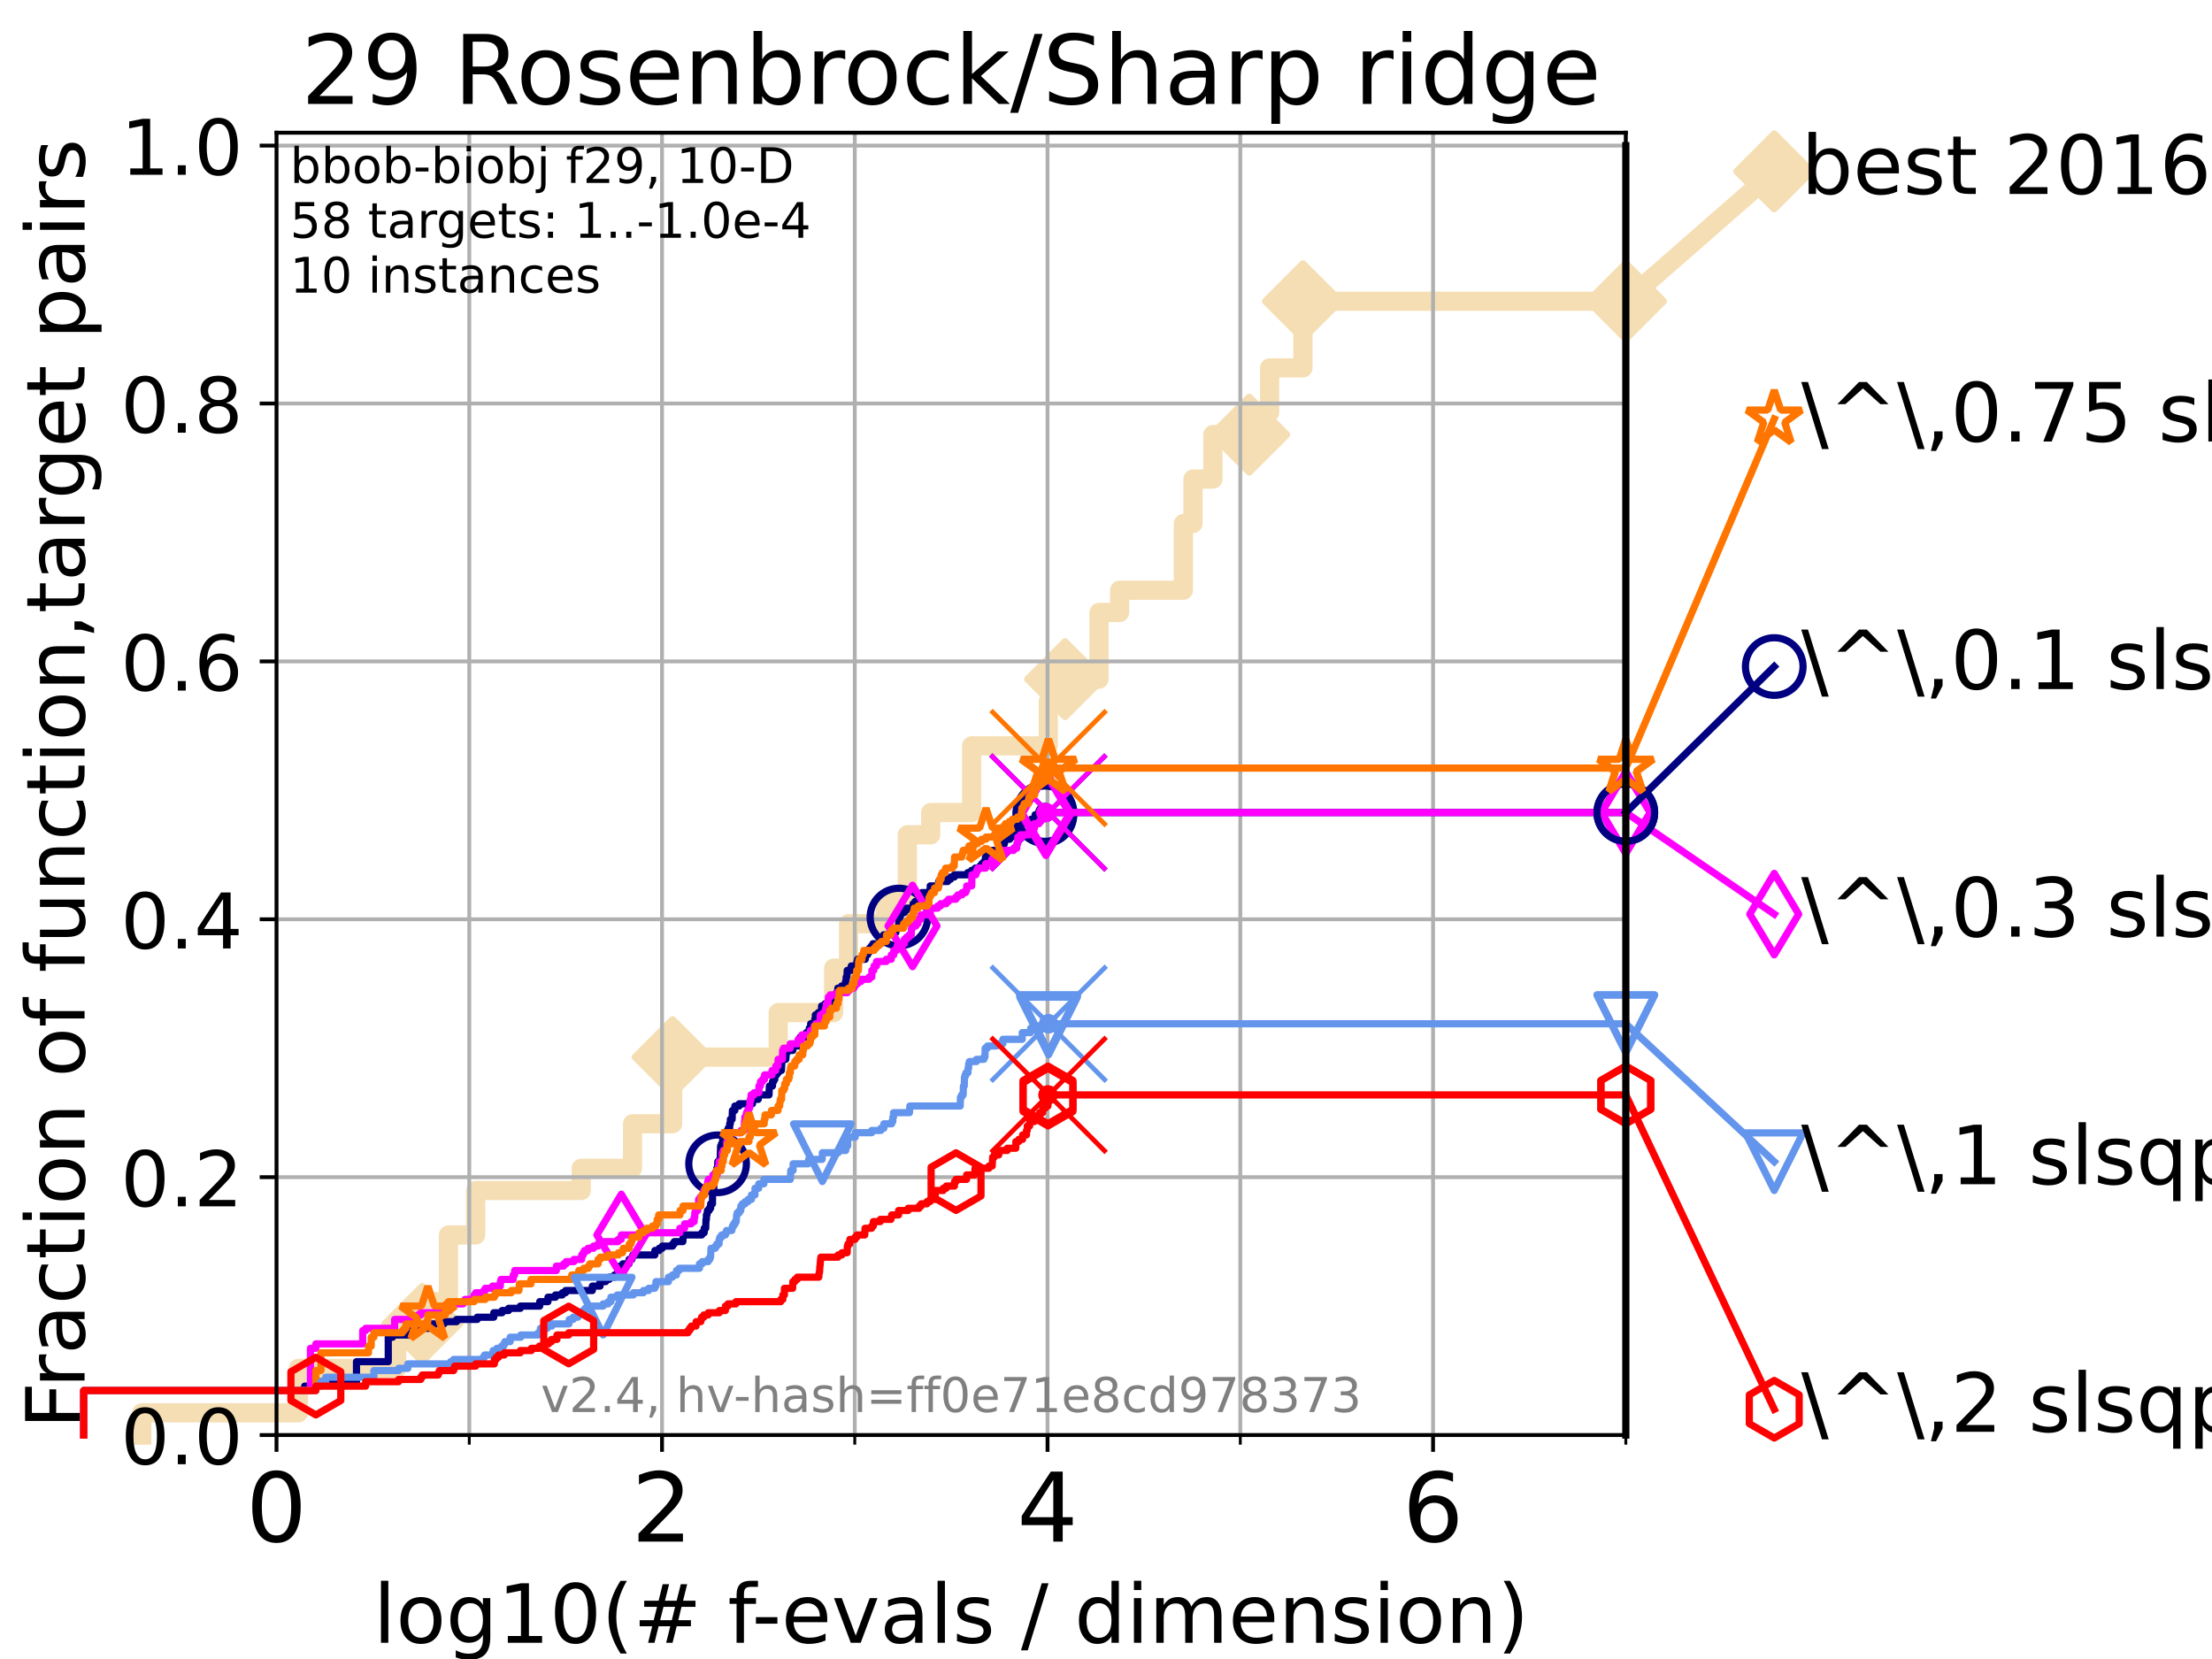<?xml version="1.0" encoding="utf-8" standalone="no"?>
<!DOCTYPE svg PUBLIC "-//W3C//DTD SVG 1.1//EN"
  "http://www.w3.org/Graphics/SVG/1.1/DTD/svg11.dtd">
<!-- Created with matplotlib (https://matplotlib.org/) -->
<svg height="345.6pt" version="1.1" viewBox="0 0 460.8 345.6" width="460.8pt" xmlns="http://www.w3.org/2000/svg" xmlns:xlink="http://www.w3.org/1999/xlink">
 <defs>
  <style type="text/css">*{stroke-linecap:butt;stroke-linejoin:round;}</style>
 </defs>
 <g id="figure_1">
  <g id="patch_1">
   <path d="M 0 345.6 
L 460.8 345.6 
L 460.8 0 
L 0 0 
z
" style="fill:#ffffff;"/>
  </g>
  <g id="axes_1">
   <g id="patch_2">
    <path d="M 57.6 298.944 
L 338.688 298.944 
L 338.688 27.648 
L 57.6 27.648 
z
" style="fill:#ffffff;"/>
   </g>
   <g id="line2d_1">
    <path d="M 29.533 298.944 
L 29.533 294.313 
L 62.175 294.313 
L 62.175 285.05 
L 82.627 285.05 
L 82.627 275.788 
L 87.952 275.788 
L 87.952 271.157 
L 93.422 271.157 
L 93.422 257.263 
L 99.098 257.263 
L 99.098 248.001 
L 121.083 248.001 
L 121.083 243.37 
L 131.765 243.37 
L 131.765 234.107 
L 140.119 234.107 
L 140.119 220.214 
L 162.113 220.214 
L 162.113 210.951 
L 173.671 210.951 
L 173.671 201.689 
L 176.774 201.689 
L 176.774 192.426 
L 184.423 192.426 
L 184.423 187.795 
L 189.013 187.795 
L 189.013 173.901 
L 193.88 173.901 
L 193.88 169.27 
L 202.404 169.27 
L 202.404 155.377 
L 218.374 155.377 
L 218.374 146.114 
L 221.866 146.114 
L 221.866 141.483 
L 228.946 141.483 
L 228.946 127.589 
L 233.237 127.589 
L 233.237 122.958 
L 246.515 122.958 
L 246.515 109.065 
L 248.521 109.065 
L 248.521 99.802 
L 252.67 99.802 
L 252.67 90.54 
L 260.242 90.54 
L 260.242 85.909 
L 264.488 85.909 
L 264.488 76.646 
L 271.425 76.646 
L 271.425 62.753 
L 338.688 62.753 
" style="fill:none;stroke:#f5deb3;stroke-linecap:square;stroke-width:4;"/>
   </g>
   <g id="line2d_2">
    <defs>
     <path d="M 0 7.778 
L 7.778 0 
L 0 -7.778 
L -7.778 0 
z
" id="m2bf7272df0" style="stroke:#f5deb3;stroke-linejoin:miter;stroke-width:1.5;"/>
    </defs>
    <g>
     <use style="fill:#f5deb3;stroke:#f5deb3;stroke-linejoin:miter;stroke-width:1.5;" x="87.952" xlink:href="#m2bf7272df0" y="275.788"/>
     <use style="fill:#f5deb3;stroke:#f5deb3;stroke-linejoin:miter;stroke-width:1.5;" x="140.119" xlink:href="#m2bf7272df0" y="220.214"/>
     <use style="fill:#f5deb3;stroke:#f5deb3;stroke-linejoin:miter;stroke-width:1.5;" x="221.866" xlink:href="#m2bf7272df0" y="141.483"/>
     <use style="fill:#f5deb3;stroke:#f5deb3;stroke-linejoin:miter;stroke-width:1.5;" x="260.242" xlink:href="#m2bf7272df0" y="90.54"/>
     <use style="fill:#f5deb3;stroke:#f5deb3;stroke-linejoin:miter;stroke-width:1.5;" x="271.425" xlink:href="#m2bf7272df0" y="62.753"/>
     <use style="fill:#f5deb3;stroke:#f5deb3;stroke-linejoin:miter;stroke-width:1.5;" x="338.688" xlink:href="#m2bf7272df0" y="62.753"/>
    </g>
   </g>
   <g id="line2d_3">
    <path style="fill:none;stroke:#f5deb3;stroke-linecap:square;stroke-width:4;"/>
    <g/>
   </g>
   <g id="line2d_4">
    <path d="M 338.688 62.753 
L 369.608 35.706 
" style="fill:none;stroke:#f5deb3;stroke-linecap:square;stroke-width:4;"/>
    <g>
     <use style="fill:#f5deb3;stroke:#f5deb3;stroke-linejoin:miter;stroke-width:1.5;" x="338.688" xlink:href="#m2bf7272df0" y="62.753"/>
     <use style="fill:#f5deb3;stroke:#f5deb3;stroke-linejoin:miter;stroke-width:1.5;" x="369.608" xlink:href="#m2bf7272df0" y="35.706"/>
    </g>
   </g>
   <g id="matplotlib.axis_1">
    <g id="xtick_1">
     <g id="line2d_5">
      <path clip-path="url(#p33baa757ce)" d="M 57.6 298.944 
L 57.6 27.648 
" style="fill:none;stroke:#b0b0b0;stroke-linecap:square;stroke-width:0.8;"/>
     </g>
     <g id="line2d_6">
      <defs>
       <path d="M 0 0 
L 0 3.5 
" id="me9da7e1dd1" style="stroke:#000000;stroke-width:0.8;"/>
      </defs>
      <g>
       <use style="stroke:#000000;stroke-width:0.8;" x="57.6" xlink:href="#me9da7e1dd1" y="298.944"/>
      </g>
     </g>
     <g id="text_1">
      <!-- 0 -->
      <g transform="translate(51.237 321.141)scale(0.2 -0.2)">
       <defs>
        <path d="M 31.781 66.406 
Q 24.172 66.406 20.328 58.906 
Q 16.5 51.422 16.5 36.375 
Q 16.5 21.391 20.328 13.891 
Q 24.172 6.391 31.781 6.391 
Q 39.453 6.391 43.281 13.891 
Q 47.125 21.391 47.125 36.375 
Q 47.125 51.422 43.281 58.906 
Q 39.453 66.406 31.781 66.406 
z
M 31.781 74.219 
Q 44.047 74.219 50.516 64.516 
Q 56.984 54.828 56.984 36.375 
Q 56.984 17.969 50.516 8.266 
Q 44.047 -1.422 31.781 -1.422 
Q 19.531 -1.422 13.062 8.266 
Q 6.594 17.969 6.594 36.375 
Q 6.594 54.828 13.062 64.516 
Q 19.531 74.219 31.781 74.219 
z
" id="DejaVuSans-48"/>
       </defs>
       <use xlink:href="#DejaVuSans-48"/>
      </g>
     </g>
    </g>
    <g id="xtick_2">
     <g id="line2d_7">
      <path clip-path="url(#p33baa757ce)" d="M 137.911 298.944 
L 137.911 27.648 
" style="fill:none;stroke:#b0b0b0;stroke-linecap:square;stroke-width:0.8;"/>
     </g>
     <g id="line2d_8">
      <g>
       <use style="stroke:#000000;stroke-width:0.8;" x="137.911" xlink:href="#me9da7e1dd1" y="298.944"/>
      </g>
     </g>
     <g id="text_2">
      <!-- 2 -->
      <g transform="translate(131.548 321.141)scale(0.2 -0.2)">
       <defs>
        <path d="M 19.188 8.297 
L 53.609 8.297 
L 53.609 0 
L 7.328 0 
L 7.328 8.297 
Q 12.938 14.109 22.625 23.891 
Q 32.328 33.688 34.812 36.531 
Q 39.547 41.844 41.422 45.531 
Q 43.312 49.219 43.312 52.781 
Q 43.312 58.594 39.234 62.25 
Q 35.156 65.922 28.609 65.922 
Q 23.969 65.922 18.812 64.312 
Q 13.672 62.703 7.812 59.422 
L 7.812 69.391 
Q 13.766 71.781 18.938 73 
Q 24.125 74.219 28.422 74.219 
Q 39.75 74.219 46.484 68.547 
Q 53.219 62.891 53.219 53.422 
Q 53.219 48.922 51.531 44.891 
Q 49.859 40.875 45.406 35.406 
Q 44.188 33.984 37.641 27.219 
Q 31.109 20.453 19.188 8.297 
z
" id="DejaVuSans-50"/>
       </defs>
       <use xlink:href="#DejaVuSans-50"/>
      </g>
     </g>
    </g>
    <g id="xtick_3">
     <g id="line2d_9">
      <path clip-path="url(#p33baa757ce)" d="M 218.222 298.944 
L 218.222 27.648 
" style="fill:none;stroke:#b0b0b0;stroke-linecap:square;stroke-width:0.8;"/>
     </g>
     <g id="line2d_10">
      <g>
       <use style="stroke:#000000;stroke-width:0.8;" x="218.222" xlink:href="#me9da7e1dd1" y="298.944"/>
      </g>
     </g>
     <g id="text_3">
      <!-- 4 -->
      <g transform="translate(211.859 321.141)scale(0.2 -0.2)">
       <defs>
        <path d="M 37.797 64.312 
L 12.891 25.391 
L 37.797 25.391 
z
M 35.203 72.906 
L 47.609 72.906 
L 47.609 25.391 
L 58.016 25.391 
L 58.016 17.188 
L 47.609 17.188 
L 47.609 0 
L 37.797 0 
L 37.797 17.188 
L 4.891 17.188 
L 4.891 26.703 
z
" id="DejaVuSans-52"/>
       </defs>
       <use xlink:href="#DejaVuSans-52"/>
      </g>
     </g>
    </g>
    <g id="xtick_4">
     <g id="line2d_11">
      <path clip-path="url(#p33baa757ce)" d="M 298.533 298.944 
L 298.533 27.648 
" style="fill:none;stroke:#b0b0b0;stroke-linecap:square;stroke-width:0.8;"/>
     </g>
     <g id="line2d_12">
      <g>
       <use style="stroke:#000000;stroke-width:0.8;" x="298.533" xlink:href="#me9da7e1dd1" y="298.944"/>
      </g>
     </g>
     <g id="text_4">
      <!-- 6 -->
      <g transform="translate(292.17 321.141)scale(0.2 -0.2)">
       <defs>
        <path d="M 33.016 40.375 
Q 26.375 40.375 22.484 35.828 
Q 18.609 31.297 18.609 23.391 
Q 18.609 15.531 22.484 10.953 
Q 26.375 6.391 33.016 6.391 
Q 39.656 6.391 43.531 10.953 
Q 47.406 15.531 47.406 23.391 
Q 47.406 31.297 43.531 35.828 
Q 39.656 40.375 33.016 40.375 
z
M 52.594 71.297 
L 52.594 62.312 
Q 48.875 64.062 45.094 64.984 
Q 41.312 65.922 37.594 65.922 
Q 27.828 65.922 22.672 59.328 
Q 17.531 52.734 16.797 39.406 
Q 19.672 43.656 24.016 45.922 
Q 28.375 48.188 33.594 48.188 
Q 44.578 48.188 50.953 41.516 
Q 57.328 34.859 57.328 23.391 
Q 57.328 12.156 50.688 5.359 
Q 44.047 -1.422 33.016 -1.422 
Q 20.359 -1.422 13.672 8.266 
Q 6.984 17.969 6.984 36.375 
Q 6.984 53.656 15.188 63.938 
Q 23.391 74.219 37.203 74.219 
Q 40.922 74.219 44.703 73.484 
Q 48.484 72.75 52.594 71.297 
z
" id="DejaVuSans-54"/>
       </defs>
       <use xlink:href="#DejaVuSans-54"/>
      </g>
     </g>
    </g>
    <g id="xtick_5">
     <g id="line2d_13">
      <path clip-path="url(#p33baa757ce)" d="M 97.755 298.944 
L 97.755 27.648 
" style="fill:none;stroke:#b0b0b0;stroke-linecap:square;stroke-width:0.8;"/>
     </g>
     <g id="line2d_14">
      <defs>
       <path d="M 0 0 
L 0 2 
" id="mcd308c9bbb" style="stroke:#000000;stroke-width:0.6;"/>
      </defs>
      <g>
       <use style="stroke:#000000;stroke-width:0.6;" x="97.755" xlink:href="#mcd308c9bbb" y="298.944"/>
      </g>
     </g>
    </g>
    <g id="xtick_6">
     <g id="line2d_15">
      <path clip-path="url(#p33baa757ce)" d="M 178.066 298.944 
L 178.066 27.648 
" style="fill:none;stroke:#b0b0b0;stroke-linecap:square;stroke-width:0.8;"/>
     </g>
     <g id="line2d_16">
      <g>
       <use style="stroke:#000000;stroke-width:0.6;" x="178.066" xlink:href="#mcd308c9bbb" y="298.944"/>
      </g>
     </g>
    </g>
    <g id="xtick_7">
     <g id="line2d_17">
      <path clip-path="url(#p33baa757ce)" d="M 258.377 298.944 
L 258.377 27.648 
" style="fill:none;stroke:#b0b0b0;stroke-linecap:square;stroke-width:0.8;"/>
     </g>
     <g id="line2d_18">
      <g>
       <use style="stroke:#000000;stroke-width:0.6;" x="258.377" xlink:href="#mcd308c9bbb" y="298.944"/>
      </g>
     </g>
    </g>
    <g id="xtick_8">
     <g id="line2d_19">
      <path clip-path="url(#p33baa757ce)" d="M 338.688 298.944 
L 338.688 27.648 
" style="fill:none;stroke:#b0b0b0;stroke-linecap:square;stroke-width:0.8;"/>
     </g>
     <g id="line2d_20">
      <g>
       <use style="stroke:#000000;stroke-width:0.6;" x="338.688" xlink:href="#mcd308c9bbb" y="298.944"/>
      </g>
     </g>
    </g>
    <g id="text_5">
     <!-- log10(# f-evals / dimension) -->
     <g transform="translate(77.764 342.218)scale(0.17 -0.17)">
      <defs>
       <path d="M 9.422 75.984 
L 18.406 75.984 
L 18.406 0 
L 9.422 0 
z
" id="DejaVuSans-108"/>
       <path d="M 30.609 48.391 
Q 23.391 48.391 19.188 42.75 
Q 14.984 37.109 14.984 27.297 
Q 14.984 17.484 19.156 11.844 
Q 23.344 6.203 30.609 6.203 
Q 37.797 6.203 41.984 11.859 
Q 46.188 17.531 46.188 27.297 
Q 46.188 37.016 41.984 42.703 
Q 37.797 48.391 30.609 48.391 
z
M 30.609 56 
Q 42.328 56 49.016 48.375 
Q 55.719 40.766 55.719 27.297 
Q 55.719 13.875 49.016 6.219 
Q 42.328 -1.422 30.609 -1.422 
Q 18.844 -1.422 12.172 6.219 
Q 5.516 13.875 5.516 27.297 
Q 5.516 40.766 12.172 48.375 
Q 18.844 56 30.609 56 
z
" id="DejaVuSans-111"/>
       <path d="M 45.406 27.984 
Q 45.406 37.75 41.375 43.109 
Q 37.359 48.484 30.078 48.484 
Q 22.859 48.484 18.828 43.109 
Q 14.797 37.75 14.797 27.984 
Q 14.797 18.266 18.828 12.891 
Q 22.859 7.516 30.078 7.516 
Q 37.359 7.516 41.375 12.891 
Q 45.406 18.266 45.406 27.984 
z
M 54.391 6.781 
Q 54.391 -7.172 48.188 -13.984 
Q 42 -20.797 29.203 -20.797 
Q 24.469 -20.797 20.266 -20.094 
Q 16.062 -19.391 12.109 -17.922 
L 12.109 -9.188 
Q 16.062 -11.328 19.922 -12.344 
Q 23.781 -13.375 27.781 -13.375 
Q 36.625 -13.375 41.016 -8.766 
Q 45.406 -4.156 45.406 5.172 
L 45.406 9.625 
Q 42.625 4.781 38.281 2.391 
Q 33.938 0 27.875 0 
Q 17.828 0 11.672 7.656 
Q 5.516 15.328 5.516 27.984 
Q 5.516 40.672 11.672 48.328 
Q 17.828 56 27.875 56 
Q 33.938 56 38.281 53.609 
Q 42.625 51.219 45.406 46.391 
L 45.406 54.688 
L 54.391 54.688 
z
" id="DejaVuSans-103"/>
       <path d="M 12.406 8.297 
L 28.516 8.297 
L 28.516 63.922 
L 10.984 60.406 
L 10.984 69.391 
L 28.422 72.906 
L 38.281 72.906 
L 38.281 8.297 
L 54.391 8.297 
L 54.391 0 
L 12.406 0 
z
" id="DejaVuSans-49"/>
       <path d="M 31 75.875 
Q 24.469 64.656 21.281 53.656 
Q 18.109 42.672 18.109 31.391 
Q 18.109 20.125 21.312 9.062 
Q 24.516 -2 31 -13.188 
L 23.188 -13.188 
Q 15.875 -1.703 12.234 9.375 
Q 8.594 20.453 8.594 31.391 
Q 8.594 42.281 12.203 53.312 
Q 15.828 64.359 23.188 75.875 
z
" id="DejaVuSans-40"/>
       <path d="M 51.125 44 
L 36.922 44 
L 32.812 27.688 
L 47.125 27.688 
z
M 43.797 71.781 
L 38.719 51.516 
L 52.984 51.516 
L 58.109 71.781 
L 65.922 71.781 
L 60.891 51.516 
L 76.125 51.516 
L 76.125 44 
L 58.984 44 
L 54.984 27.688 
L 70.516 27.688 
L 70.516 20.219 
L 53.078 20.219 
L 48 0 
L 40.188 0 
L 45.219 20.219 
L 30.906 20.219 
L 25.875 0 
L 18.016 0 
L 23.094 20.219 
L 7.719 20.219 
L 7.719 27.688 
L 24.906 27.688 
L 29 44 
L 13.281 44 
L 13.281 51.516 
L 30.906 51.516 
L 35.891 71.781 
z
" id="DejaVuSans-35"/>
       <path id="DejaVuSans-32"/>
       <path d="M 37.109 75.984 
L 37.109 68.5 
L 28.516 68.5 
Q 23.688 68.5 21.797 66.547 
Q 19.922 64.594 19.922 59.516 
L 19.922 54.688 
L 34.719 54.688 
L 34.719 47.703 
L 19.922 47.703 
L 19.922 0 
L 10.891 0 
L 10.891 47.703 
L 2.297 47.703 
L 2.297 54.688 
L 10.891 54.688 
L 10.891 58.5 
Q 10.891 67.625 15.141 71.797 
Q 19.391 75.984 28.609 75.984 
z
" id="DejaVuSans-102"/>
       <path d="M 4.891 31.391 
L 31.203 31.391 
L 31.203 23.391 
L 4.891 23.391 
z
" id="DejaVuSans-45"/>
       <path d="M 56.203 29.594 
L 56.203 25.203 
L 14.891 25.203 
Q 15.484 15.922 20.484 11.062 
Q 25.484 6.203 34.422 6.203 
Q 39.594 6.203 44.453 7.469 
Q 49.312 8.734 54.109 11.281 
L 54.109 2.781 
Q 49.266 0.734 44.188 -0.344 
Q 39.109 -1.422 33.891 -1.422 
Q 20.797 -1.422 13.156 6.188 
Q 5.516 13.812 5.516 26.812 
Q 5.516 40.234 12.766 48.109 
Q 20.016 56 32.328 56 
Q 43.359 56 49.781 48.891 
Q 56.203 41.797 56.203 29.594 
z
M 47.219 32.234 
Q 47.125 39.594 43.094 43.984 
Q 39.062 48.391 32.422 48.391 
Q 24.906 48.391 20.391 44.141 
Q 15.875 39.891 15.188 32.172 
z
" id="DejaVuSans-101"/>
       <path d="M 2.984 54.688 
L 12.5 54.688 
L 29.594 8.797 
L 46.688 54.688 
L 56.203 54.688 
L 35.688 0 
L 23.484 0 
z
" id="DejaVuSans-118"/>
       <path d="M 34.281 27.484 
Q 23.391 27.484 19.188 25 
Q 14.984 22.516 14.984 16.5 
Q 14.984 11.719 18.141 8.906 
Q 21.297 6.109 26.703 6.109 
Q 34.188 6.109 38.703 11.406 
Q 43.219 16.703 43.219 25.484 
L 43.219 27.484 
z
M 52.203 31.203 
L 52.203 0 
L 43.219 0 
L 43.219 8.297 
Q 40.141 3.328 35.547 0.953 
Q 30.953 -1.422 24.312 -1.422 
Q 15.922 -1.422 10.953 3.297 
Q 6 8.016 6 15.922 
Q 6 25.141 12.172 29.828 
Q 18.359 34.516 30.609 34.516 
L 43.219 34.516 
L 43.219 35.406 
Q 43.219 41.609 39.141 45 
Q 35.062 48.391 27.688 48.391 
Q 23 48.391 18.547 47.266 
Q 14.109 46.141 10.016 43.891 
L 10.016 52.203 
Q 14.938 54.109 19.578 55.047 
Q 24.219 56 28.609 56 
Q 40.484 56 46.344 49.844 
Q 52.203 43.703 52.203 31.203 
z
" id="DejaVuSans-97"/>
       <path d="M 44.281 53.078 
L 44.281 44.578 
Q 40.484 46.531 36.375 47.5 
Q 32.281 48.484 27.875 48.484 
Q 21.188 48.484 17.844 46.438 
Q 14.5 44.391 14.5 40.281 
Q 14.5 37.156 16.891 35.375 
Q 19.281 33.594 26.516 31.984 
L 29.594 31.297 
Q 39.156 29.25 43.188 25.516 
Q 47.219 21.781 47.219 15.094 
Q 47.219 7.469 41.188 3.016 
Q 35.156 -1.422 24.609 -1.422 
Q 20.219 -1.422 15.453 -0.562 
Q 10.688 0.297 5.422 2 
L 5.422 11.281 
Q 10.406 8.688 15.234 7.391 
Q 20.062 6.109 24.812 6.109 
Q 31.156 6.109 34.562 8.281 
Q 37.984 10.453 37.984 14.406 
Q 37.984 18.062 35.516 20.016 
Q 33.062 21.969 24.703 23.781 
L 21.578 24.516 
Q 13.234 26.266 9.516 29.906 
Q 5.812 33.547 5.812 39.891 
Q 5.812 47.609 11.281 51.797 
Q 16.75 56 26.812 56 
Q 31.781 56 36.172 55.266 
Q 40.578 54.547 44.281 53.078 
z
" id="DejaVuSans-115"/>
       <path d="M 25.391 72.906 
L 33.688 72.906 
L 8.297 -9.281 
L 0 -9.281 
z
" id="DejaVuSans-47"/>
       <path d="M 45.406 46.391 
L 45.406 75.984 
L 54.391 75.984 
L 54.391 0 
L 45.406 0 
L 45.406 8.203 
Q 42.578 3.328 38.25 0.953 
Q 33.938 -1.422 27.875 -1.422 
Q 17.969 -1.422 11.734 6.484 
Q 5.516 14.406 5.516 27.297 
Q 5.516 40.188 11.734 48.094 
Q 17.969 56 27.875 56 
Q 33.938 56 38.25 53.625 
Q 42.578 51.266 45.406 46.391 
z
M 14.797 27.297 
Q 14.797 17.391 18.875 11.75 
Q 22.953 6.109 30.078 6.109 
Q 37.203 6.109 41.297 11.75 
Q 45.406 17.391 45.406 27.297 
Q 45.406 37.203 41.297 42.844 
Q 37.203 48.484 30.078 48.484 
Q 22.953 48.484 18.875 42.844 
Q 14.797 37.203 14.797 27.297 
z
" id="DejaVuSans-100"/>
       <path d="M 9.422 54.688 
L 18.406 54.688 
L 18.406 0 
L 9.422 0 
z
M 9.422 75.984 
L 18.406 75.984 
L 18.406 64.594 
L 9.422 64.594 
z
" id="DejaVuSans-105"/>
       <path d="M 52 44.188 
Q 55.375 50.25 60.062 53.125 
Q 64.75 56 71.094 56 
Q 79.641 56 84.281 50.016 
Q 88.922 44.047 88.922 33.016 
L 88.922 0 
L 79.891 0 
L 79.891 32.719 
Q 79.891 40.578 77.094 44.375 
Q 74.312 48.188 68.609 48.188 
Q 61.625 48.188 57.562 43.547 
Q 53.516 38.922 53.516 30.906 
L 53.516 0 
L 44.484 0 
L 44.484 32.719 
Q 44.484 40.625 41.703 44.406 
Q 38.922 48.188 33.109 48.188 
Q 26.219 48.188 22.156 43.531 
Q 18.109 38.875 18.109 30.906 
L 18.109 0 
L 9.078 0 
L 9.078 54.688 
L 18.109 54.688 
L 18.109 46.188 
Q 21.188 51.219 25.484 53.609 
Q 29.781 56 35.688 56 
Q 41.656 56 45.828 52.969 
Q 50 49.953 52 44.188 
z
" id="DejaVuSans-109"/>
       <path d="M 54.891 33.016 
L 54.891 0 
L 45.906 0 
L 45.906 32.719 
Q 45.906 40.484 42.875 44.328 
Q 39.844 48.188 33.797 48.188 
Q 26.516 48.188 22.312 43.547 
Q 18.109 38.922 18.109 30.906 
L 18.109 0 
L 9.078 0 
L 9.078 54.688 
L 18.109 54.688 
L 18.109 46.188 
Q 21.344 51.125 25.703 53.562 
Q 30.078 56 35.797 56 
Q 45.219 56 50.047 50.172 
Q 54.891 44.344 54.891 33.016 
z
" id="DejaVuSans-110"/>
       <path d="M 8.016 75.875 
L 15.828 75.875 
Q 23.141 64.359 26.781 53.312 
Q 30.422 42.281 30.422 31.391 
Q 30.422 20.453 26.781 9.375 
Q 23.141 -1.703 15.828 -13.188 
L 8.016 -13.188 
Q 14.5 -2 17.703 9.062 
Q 20.906 20.125 20.906 31.391 
Q 20.906 42.672 17.703 53.656 
Q 14.5 64.656 8.016 75.875 
z
" id="DejaVuSans-41"/>
      </defs>
      <use xlink:href="#DejaVuSans-108"/>
      <use x="27.783" xlink:href="#DejaVuSans-111"/>
      <use x="88.965" xlink:href="#DejaVuSans-103"/>
      <use x="152.441" xlink:href="#DejaVuSans-49"/>
      <use x="216.064" xlink:href="#DejaVuSans-48"/>
      <use x="279.688" xlink:href="#DejaVuSans-40"/>
      <use x="318.701" xlink:href="#DejaVuSans-35"/>
      <use x="402.49" xlink:href="#DejaVuSans-32"/>
      <use x="434.277" xlink:href="#DejaVuSans-102"/>
      <use x="463.982" xlink:href="#DejaVuSans-45"/>
      <use x="500.066" xlink:href="#DejaVuSans-101"/>
      <use x="561.59" xlink:href="#DejaVuSans-118"/>
      <use x="620.77" xlink:href="#DejaVuSans-97"/>
      <use x="682.049" xlink:href="#DejaVuSans-108"/>
      <use x="709.832" xlink:href="#DejaVuSans-115"/>
      <use x="761.932" xlink:href="#DejaVuSans-32"/>
      <use x="793.719" xlink:href="#DejaVuSans-47"/>
      <use x="827.41" xlink:href="#DejaVuSans-32"/>
      <use x="859.197" xlink:href="#DejaVuSans-100"/>
      <use x="922.674" xlink:href="#DejaVuSans-105"/>
      <use x="950.457" xlink:href="#DejaVuSans-109"/>
      <use x="1047.869" xlink:href="#DejaVuSans-101"/>
      <use x="1109.393" xlink:href="#DejaVuSans-110"/>
      <use x="1172.771" xlink:href="#DejaVuSans-115"/>
      <use x="1224.871" xlink:href="#DejaVuSans-105"/>
      <use x="1252.654" xlink:href="#DejaVuSans-111"/>
      <use x="1313.836" xlink:href="#DejaVuSans-110"/>
      <use x="1377.215" xlink:href="#DejaVuSans-41"/>
     </g>
    </g>
   </g>
   <g id="matplotlib.axis_2">
    <g id="ytick_1">
     <g id="line2d_21">
      <path clip-path="url(#p33baa757ce)" d="M 57.6 298.944 
L 338.688 298.944 
" style="fill:none;stroke:#b0b0b0;stroke-linecap:square;stroke-width:0.8;"/>
     </g>
     <g id="line2d_22">
      <defs>
       <path d="M 0 0 
L -3.5 0 
" id="me46e28ea12" style="stroke:#000000;stroke-width:0.8;"/>
      </defs>
      <g>
       <use style="stroke:#000000;stroke-width:0.8;" x="57.6" xlink:href="#me46e28ea12" y="298.944"/>
      </g>
     </g>
     <g id="text_6">
      <!-- 0.0 -->
      <g transform="translate(25.155 305.023)scale(0.16 -0.16)">
       <defs>
        <path d="M 10.688 12.406 
L 21 12.406 
L 21 0 
L 10.688 0 
z
" id="DejaVuSans-46"/>
       </defs>
       <use xlink:href="#DejaVuSans-48"/>
       <use x="63.623" xlink:href="#DejaVuSans-46"/>
       <use x="95.41" xlink:href="#DejaVuSans-48"/>
      </g>
     </g>
    </g>
    <g id="ytick_2">
     <g id="line2d_23">
      <path clip-path="url(#p33baa757ce)" d="M 57.6 245.222 
L 338.688 245.222 
" style="fill:none;stroke:#b0b0b0;stroke-linecap:square;stroke-width:0.8;"/>
     </g>
     <g id="line2d_24">
      <g>
       <use style="stroke:#000000;stroke-width:0.8;" x="57.6" xlink:href="#me46e28ea12" y="245.222"/>
      </g>
     </g>
     <g id="text_7">
      <!-- 0.2 -->
      <g transform="translate(25.155 251.301)scale(0.16 -0.16)">
       <use xlink:href="#DejaVuSans-48"/>
       <use x="63.623" xlink:href="#DejaVuSans-46"/>
       <use x="95.41" xlink:href="#DejaVuSans-50"/>
      </g>
     </g>
    </g>
    <g id="ytick_3">
     <g id="line2d_25">
      <path clip-path="url(#p33baa757ce)" d="M 57.6 191.5 
L 338.688 191.5 
" style="fill:none;stroke:#b0b0b0;stroke-linecap:square;stroke-width:0.8;"/>
     </g>
     <g id="line2d_26">
      <g>
       <use style="stroke:#000000;stroke-width:0.8;" x="57.6" xlink:href="#me46e28ea12" y="191.5"/>
      </g>
     </g>
     <g id="text_8">
      <!-- 0.4 -->
      <g transform="translate(25.155 197.579)scale(0.16 -0.16)">
       <use xlink:href="#DejaVuSans-48"/>
       <use x="63.623" xlink:href="#DejaVuSans-46"/>
       <use x="95.41" xlink:href="#DejaVuSans-52"/>
      </g>
     </g>
    </g>
    <g id="ytick_4">
     <g id="line2d_27">
      <path clip-path="url(#p33baa757ce)" d="M 57.6 137.778 
L 338.688 137.778 
" style="fill:none;stroke:#b0b0b0;stroke-linecap:square;stroke-width:0.8;"/>
     </g>
     <g id="line2d_28">
      <g>
       <use style="stroke:#000000;stroke-width:0.8;" x="57.6" xlink:href="#me46e28ea12" y="137.778"/>
      </g>
     </g>
     <g id="text_9">
      <!-- 0.6 -->
      <g transform="translate(25.155 143.857)scale(0.16 -0.16)">
       <use xlink:href="#DejaVuSans-48"/>
       <use x="63.623" xlink:href="#DejaVuSans-46"/>
       <use x="95.41" xlink:href="#DejaVuSans-54"/>
      </g>
     </g>
    </g>
    <g id="ytick_5">
     <g id="line2d_29">
      <path clip-path="url(#p33baa757ce)" d="M 57.6 84.056 
L 338.688 84.056 
" style="fill:none;stroke:#b0b0b0;stroke-linecap:square;stroke-width:0.8;"/>
     </g>
     <g id="line2d_30">
      <g>
       <use style="stroke:#000000;stroke-width:0.8;" x="57.6" xlink:href="#me46e28ea12" y="84.056"/>
      </g>
     </g>
     <g id="text_10">
      <!-- 0.8 -->
      <g transform="translate(25.155 90.135)scale(0.16 -0.16)">
       <defs>
        <path d="M 31.781 34.625 
Q 24.75 34.625 20.719 30.859 
Q 16.703 27.094 16.703 20.516 
Q 16.703 13.922 20.719 10.156 
Q 24.75 6.391 31.781 6.391 
Q 38.812 6.391 42.859 10.172 
Q 46.922 13.969 46.922 20.516 
Q 46.922 27.094 42.891 30.859 
Q 38.875 34.625 31.781 34.625 
z
M 21.922 38.812 
Q 15.578 40.375 12.031 44.719 
Q 8.5 49.078 8.5 55.328 
Q 8.5 64.062 14.719 69.141 
Q 20.953 74.219 31.781 74.219 
Q 42.672 74.219 48.875 69.141 
Q 55.078 64.062 55.078 55.328 
Q 55.078 49.078 51.531 44.719 
Q 48 40.375 41.703 38.812 
Q 48.828 37.156 52.797 32.312 
Q 56.781 27.484 56.781 20.516 
Q 56.781 9.906 50.312 4.234 
Q 43.844 -1.422 31.781 -1.422 
Q 19.734 -1.422 13.25 4.234 
Q 6.781 9.906 6.781 20.516 
Q 6.781 27.484 10.781 32.312 
Q 14.797 37.156 21.922 38.812 
z
M 18.312 54.391 
Q 18.312 48.734 21.844 45.562 
Q 25.391 42.391 31.781 42.391 
Q 38.141 42.391 41.719 45.562 
Q 45.312 48.734 45.312 54.391 
Q 45.312 60.062 41.719 63.234 
Q 38.141 66.406 31.781 66.406 
Q 25.391 66.406 21.844 63.234 
Q 18.312 60.062 18.312 54.391 
z
" id="DejaVuSans-56"/>
       </defs>
       <use xlink:href="#DejaVuSans-48"/>
       <use x="63.623" xlink:href="#DejaVuSans-46"/>
       <use x="95.41" xlink:href="#DejaVuSans-56"/>
      </g>
     </g>
    </g>
    <g id="ytick_6">
     <g id="line2d_31">
      <path clip-path="url(#p33baa757ce)" d="M 57.6 30.334 
L 338.688 30.334 
" style="fill:none;stroke:#b0b0b0;stroke-linecap:square;stroke-width:0.8;"/>
     </g>
     <g id="line2d_32">
      <g>
       <use style="stroke:#000000;stroke-width:0.8;" x="57.6" xlink:href="#me46e28ea12" y="30.334"/>
      </g>
     </g>
     <g id="text_11">
      <!-- 1.0 -->
      <g transform="translate(25.155 36.413)scale(0.16 -0.16)">
       <use xlink:href="#DejaVuSans-49"/>
       <use x="63.623" xlink:href="#DejaVuSans-46"/>
       <use x="95.41" xlink:href="#DejaVuSans-48"/>
      </g>
     </g>
    </g>
    <g id="text_12">
     <!-- Fraction of function,target pairs -->
     <g transform="translate(17.62 297.681)rotate(-90)scale(0.17 -0.17)">
      <defs>
       <path d="M 9.812 72.906 
L 51.703 72.906 
L 51.703 64.594 
L 19.672 64.594 
L 19.672 43.109 
L 48.578 43.109 
L 48.578 34.812 
L 19.672 34.812 
L 19.672 0 
L 9.812 0 
z
" id="DejaVuSans-70"/>
       <path d="M 41.109 46.297 
Q 39.594 47.172 37.812 47.578 
Q 36.031 48 33.891 48 
Q 26.266 48 22.188 43.047 
Q 18.109 38.094 18.109 28.812 
L 18.109 0 
L 9.078 0 
L 9.078 54.688 
L 18.109 54.688 
L 18.109 46.188 
Q 20.953 51.172 25.484 53.578 
Q 30.031 56 36.531 56 
Q 37.453 56 38.578 55.875 
Q 39.703 55.766 41.062 55.516 
z
" id="DejaVuSans-114"/>
       <path d="M 48.781 52.594 
L 48.781 44.188 
Q 44.969 46.297 41.141 47.344 
Q 37.312 48.391 33.406 48.391 
Q 24.656 48.391 19.812 42.844 
Q 14.984 37.312 14.984 27.297 
Q 14.984 17.281 19.812 11.734 
Q 24.656 6.203 33.406 6.203 
Q 37.312 6.203 41.141 7.25 
Q 44.969 8.297 48.781 10.406 
L 48.781 2.094 
Q 45.016 0.344 40.984 -0.531 
Q 36.969 -1.422 32.422 -1.422 
Q 20.062 -1.422 12.781 6.344 
Q 5.516 14.109 5.516 27.297 
Q 5.516 40.672 12.859 48.328 
Q 20.219 56 33.016 56 
Q 37.156 56 41.109 55.141 
Q 45.062 54.297 48.781 52.594 
z
" id="DejaVuSans-99"/>
       <path d="M 18.312 70.219 
L 18.312 54.688 
L 36.812 54.688 
L 36.812 47.703 
L 18.312 47.703 
L 18.312 18.016 
Q 18.312 11.328 20.141 9.422 
Q 21.969 7.516 27.594 7.516 
L 36.812 7.516 
L 36.812 0 
L 27.594 0 
Q 17.188 0 13.234 3.875 
Q 9.281 7.766 9.281 18.016 
L 9.281 47.703 
L 2.688 47.703 
L 2.688 54.688 
L 9.281 54.688 
L 9.281 70.219 
z
" id="DejaVuSans-116"/>
       <path d="M 8.5 21.578 
L 8.5 54.688 
L 17.484 54.688 
L 17.484 21.922 
Q 17.484 14.156 20.5 10.266 
Q 23.531 6.391 29.594 6.391 
Q 36.859 6.391 41.078 11.031 
Q 45.312 15.672 45.312 23.688 
L 45.312 54.688 
L 54.297 54.688 
L 54.297 0 
L 45.312 0 
L 45.312 8.406 
Q 42.047 3.422 37.719 1 
Q 33.406 -1.422 27.688 -1.422 
Q 18.266 -1.422 13.375 4.438 
Q 8.5 10.297 8.5 21.578 
z
M 31.109 56 
z
" id="DejaVuSans-117"/>
       <path d="M 11.719 12.406 
L 22.016 12.406 
L 22.016 4 
L 14.016 -11.625 
L 7.719 -11.625 
L 11.719 4 
z
" id="DejaVuSans-44"/>
       <path d="M 18.109 8.203 
L 18.109 -20.797 
L 9.078 -20.797 
L 9.078 54.688 
L 18.109 54.688 
L 18.109 46.391 
Q 20.953 51.266 25.266 53.625 
Q 29.594 56 35.594 56 
Q 45.562 56 51.781 48.094 
Q 58.016 40.188 58.016 27.297 
Q 58.016 14.406 51.781 6.484 
Q 45.562 -1.422 35.594 -1.422 
Q 29.594 -1.422 25.266 0.953 
Q 20.953 3.328 18.109 8.203 
z
M 48.688 27.297 
Q 48.688 37.203 44.609 42.844 
Q 40.531 48.484 33.406 48.484 
Q 26.266 48.484 22.188 42.844 
Q 18.109 37.203 18.109 27.297 
Q 18.109 17.391 22.188 11.75 
Q 26.266 6.109 33.406 6.109 
Q 40.531 6.109 44.609 11.75 
Q 48.688 17.391 48.688 27.297 
z
" id="DejaVuSans-112"/>
      </defs>
      <use xlink:href="#DejaVuSans-70"/>
      <use x="50.27" xlink:href="#DejaVuSans-114"/>
      <use x="91.383" xlink:href="#DejaVuSans-97"/>
      <use x="152.662" xlink:href="#DejaVuSans-99"/>
      <use x="207.643" xlink:href="#DejaVuSans-116"/>
      <use x="246.852" xlink:href="#DejaVuSans-105"/>
      <use x="274.635" xlink:href="#DejaVuSans-111"/>
      <use x="335.816" xlink:href="#DejaVuSans-110"/>
      <use x="399.195" xlink:href="#DejaVuSans-32"/>
      <use x="430.982" xlink:href="#DejaVuSans-111"/>
      <use x="492.164" xlink:href="#DejaVuSans-102"/>
      <use x="527.369" xlink:href="#DejaVuSans-32"/>
      <use x="559.156" xlink:href="#DejaVuSans-102"/>
      <use x="594.361" xlink:href="#DejaVuSans-117"/>
      <use x="657.74" xlink:href="#DejaVuSans-110"/>
      <use x="721.119" xlink:href="#DejaVuSans-99"/>
      <use x="776.1" xlink:href="#DejaVuSans-116"/>
      <use x="815.309" xlink:href="#DejaVuSans-105"/>
      <use x="843.092" xlink:href="#DejaVuSans-111"/>
      <use x="904.273" xlink:href="#DejaVuSans-110"/>
      <use x="967.652" xlink:href="#DejaVuSans-44"/>
      <use x="999.439" xlink:href="#DejaVuSans-116"/>
      <use x="1038.648" xlink:href="#DejaVuSans-97"/>
      <use x="1099.928" xlink:href="#DejaVuSans-114"/>
      <use x="1139.291" xlink:href="#DejaVuSans-103"/>
      <use x="1202.768" xlink:href="#DejaVuSans-101"/>
      <use x="1264.291" xlink:href="#DejaVuSans-116"/>
      <use x="1303.5" xlink:href="#DejaVuSans-32"/>
      <use x="1335.287" xlink:href="#DejaVuSans-112"/>
      <use x="1398.764" xlink:href="#DejaVuSans-97"/>
      <use x="1460.043" xlink:href="#DejaVuSans-105"/>
      <use x="1487.826" xlink:href="#DejaVuSans-114"/>
      <use x="1528.939" xlink:href="#DejaVuSans-115"/>
     </g>
    </g>
   </g>
   <g id="line2d_33">
    <defs>
     <path d="M 0 1.5 
C 0.398 1.5 0.779 1.342 1.061 1.061 
C 1.342 0.779 1.5 0.398 1.5 0 
C 1.5 -0.398 1.342 -0.779 1.061 -1.061 
C 0.779 -1.342 0.398 -1.5 0 -1.5 
C -0.398 -1.5 -0.779 -1.342 -1.061 -1.061 
C -1.342 -0.779 -1.5 -0.398 -1.5 0 
C -1.5 0.398 -1.342 0.779 -1.061 1.061 
C -0.779 1.342 -0.398 1.5 0 1.5 
z
" id="m3a9df170eb" style="stroke:#f5deb3;"/>
    </defs>
    <g>
     <use style="fill:#f5deb3;stroke:#f5deb3;" x="271.425" xlink:href="#m3a9df170eb" y="62.753"/>
     <use style="fill:#f5deb3;stroke:#f5deb3;" x="271.425" xlink:href="#m3a9df170eb" y="62.753"/>
    </g>
   </g>
   <g id="line2d_34">
    <defs>
     <path d="M 0 1.5 
C 0.398 1.5 0.779 1.342 1.061 1.061 
C 1.342 0.779 1.5 0.398 1.5 0 
C 1.5 -0.398 1.342 -0.779 1.061 -1.061 
C 0.779 -1.342 0.398 -1.5 0 -1.5 
C -0.398 -1.5 -0.779 -1.342 -1.061 -1.061 
C -1.342 -0.779 -1.5 -0.398 -1.5 0 
C -1.5 0.398 -1.342 0.779 -1.061 1.061 
C -0.779 1.342 -0.398 1.5 0 1.5 
z
" id="m0450268252" style="stroke:#000080;"/>
    </defs>
    <g>
     <use style="fill:#000080;stroke:#000080;" x="217.68" xlink:href="#m0450268252" y="169.27"/>
     <use style="fill:#000080;stroke:#000080;" x="217.68" xlink:href="#m0450268252" y="169.27"/>
    </g>
   </g>
   <g id="line2d_35">
    <path d="M 17.445 298.944 
L 17.445 289.682 
L 63.468 289.682 
L 63.468 288.755 
L 65.797 288.755 
L 65.797 287.829 
L 74.263 287.829 
L 74.263 283.661 
L 80.881 283.661 
L 80.881 278.567 
L 81.776 278.567 
L 81.776 278.104 
L 85.667 278.104 
L 85.667 276.714 
L 89.419 276.714 
L 89.419 275.788 
L 92.504 275.788 
L 92.504 275.325 
L 95.125 275.325 
L 95.125 274.862 
L 99.418 274.862 
L 99.418 274.399 
L 102.859 274.399 
L 102.859 273.472 
L 104.592 273.472 
L 104.592 273.009 
L 105.952 273.009 
L 105.952 272.546 
L 108.389 272.546 
L 108.389 272.083 
L 112.432 272.083 
L 112.432 271.157 
L 114.148 271.157 
L 114.148 270.231 
L 115.711 270.231 
L 115.711 269.767 
L 117.145 269.767 
L 117.145 269.304 
L 117.821 269.304 
L 117.821 268.841 
L 123.394 268.841 
L 123.394 267.915 
L 125.002 267.915 
L 125.002 266.989 
L 126.168 266.989 
L 126.168 266.526 
L 126.905 266.526 
L 126.905 266.062 
L 128.016 266.062 
L 128.016 265.599 
L 128.709 265.599 
L 128.709 264.673 
L 129.118 264.673 
L 129.118 263.747 
L 129.742 263.747 
L 129.742 263.284 
L 131.031 263.284 
L 131.056 262.357 
L 131.641 262.357 
L 131.641 261.894 
L 131.84 261.894 
L 131.84 261.431 
L 136.419 261.431 
L 136.419 260.505 
L 137.326 260.505 
L 137.326 260.042 
L 137.963 260.042 
L 137.963 259.579 
L 140.119 259.579 
L 140.119 259.116 
L 140.469 259.116 
L 140.469 258.653 
L 142.243 258.653 
L 142.352 257.263 
L 146.194 257.263 
L 146.194 256.8 
L 146.697 256.8 
L 146.697 255.874 
L 147.01 255.874 
L 147.072 254.021 
L 147.154 254.021 
L 147.154 253.095 
L 147.277 253.095 
L 147.379 252.169 
L 147.74 252.169 
L 147.74 251.706 
L 148.035 251.706 
L 148.035 250.779 
L 148.421 250.779 
L 148.44 248.001 
L 148.535 248.001 
L 148.535 247.538 
L 148.686 247.538 
L 148.752 245.222 
L 148.873 245.222 
L 148.873 244.759 
L 149.003 244.759 
L 149.003 244.296 
L 149.314 244.296 
L 149.314 243.37 
L 149.486 243.37 
L 149.53 241.98 
L 149.911 241.98 
L 149.911 241.517 
L 150.025 241.517 
L 150.12 238.738 
L 150.301 238.738 
L 150.301 238.275 
L 150.54 238.275 
L 150.54 237.349 
L 151.252 237.349 
L 151.26 236.423 
L 151.478 236.423 
L 151.478 235.496 
L 151.701 235.496 
L 151.701 235.033 
L 151.999 235.033 
L 151.999 234.107 
L 152.146 234.107 
L 152.146 233.181 
L 152.512 233.181 
L 152.572 231.328 
L 153.084 231.328 
L 153.084 230.402 
L 153.981 230.402 
L 153.981 229.939 
L 156.753 229.939 
L 156.753 229.013 
L 157.959 229.013 
L 157.959 228.087 
L 160.201 228.087 
L 160.274 226.234 
L 160.924 226.234 
L 160.924 225.308 
L 161.169 225.308 
L 161.169 224.845 
L 161.407 224.845 
L 161.407 223.918 
L 161.783 223.918 
L 161.783 223.455 
L 162.139 223.455 
L 162.139 222.992 
L 162.788 222.992 
L 162.892 220.677 
L 163.697 220.677 
L 163.796 219.287 
L 163.985 219.287 
L 163.985 218.824 
L 165.153 218.824 
L 165.153 217.898 
L 166.545 217.898 
L 166.545 216.972 
L 166.696 216.972 
L 166.696 216.045 
L 167.976 216.045 
L 167.976 215.119 
L 168.582 215.119 
L 168.582 214.193 
L 168.877 214.193 
L 168.877 213.267 
L 169.724 213.267 
L 169.724 212.34 
L 169.853 212.34 
L 169.853 211.414 
L 170.454 211.414 
L 170.454 210.951 
L 171.111 210.951 
L 171.155 209.562 
L 171.854 209.562 
L 171.854 209.099 
L 172.521 209.099 
L 172.521 208.635 
L 173.816 208.635 
L 173.816 207.709 
L 174.244 207.709 
L 174.244 206.783 
L 174.529 206.783 
L 174.529 205.857 
L 175.324 205.857 
L 175.324 205.394 
L 176.13 205.394 
L 176.138 204.467 
L 176.271 204.467 
L 176.271 203.541 
L 176.422 203.541 
L 176.489 202.152 
L 177.282 202.152 
L 177.34 201.226 
L 178.533 201.226 
L 178.533 200.299 
L 178.656 200.299 
L 178.656 199.836 
L 180.259 199.836 
L 180.259 198.91 
L 180.725 198.91 
L 180.725 198.447 
L 181.01 198.447 
L 181.01 197.984 
L 181.137 197.984 
L 181.137 197.521 
L 181.52 197.521 
L 181.52 197.057 
L 181.854 197.057 
L 181.854 196.594 
L 183.457 196.594 
L 183.561 195.668 
L 184.078 195.668 
L 184.078 194.742 
L 185.982 194.742 
L 185.982 194.279 
L 186.624 194.279 
L 186.731 193.353 
L 187.17 193.353 
L 187.267 191.037 
L 187.521 191.037 
L 187.521 190.574 
L 187.693 190.574 
L 187.693 190.111 
L 188.397 190.111 
L 188.397 189.648 
L 188.813 189.648 
L 188.813 189.184 
L 190.22 189.184 
L 190.22 188.258 
L 190.633 188.258 
L 190.633 187.795 
L 191.31 187.795 
L 191.31 187.332 
L 191.534 187.332 
L 191.534 186.869 
L 192.045 186.869 
L 192.045 185.943 
L 193.629 185.943 
L 193.629 185.479 
L 193.78 185.479 
L 193.78 184.553 
L 195.517 184.553 
L 195.535 183.627 
L 197.434 183.627 
L 197.434 183.164 
L 198.021 183.164 
L 198.021 182.701 
L 198.807 182.701 
L 198.807 182.238 
L 201.611 182.238 
L 201.611 181.775 
L 202.388 181.775 
L 202.388 181.311 
L 203.154 181.311 
L 203.154 180.848 
L 204.153 180.848 
L 204.153 180.385 
L 204.531 180.385 
L 204.531 179.922 
L 204.988 179.922 
L 204.988 179.459 
L 205.292 179.459 
L 205.292 178.533 
L 205.51 178.533 
L 205.51 178.07 
L 206.735 178.07 
L 206.735 177.143 
L 208.848 177.143 
L 208.848 176.68 
L 209.03 176.68 
L 209.106 175.754 
L 209.248 175.754 
L 209.248 174.828 
L 210.361 174.828 
L 210.361 174.365 
L 210.784 174.365 
L 210.784 173.901 
L 211.153 173.901 
L 211.153 173.438 
L 211.572 173.438 
L 211.572 172.512 
L 212.126 172.512 
L 212.126 171.586 
L 214.174 171.586 
L 214.174 171.123 
L 214.816 171.123 
L 214.816 170.66 
L 215.629 170.66 
L 215.629 169.733 
L 217.68 169.733 
L 217.68 169.27 
L 338.688 169.27 
L 338.688 169.27 
" style="fill:none;stroke:#000080;stroke-linecap:square;stroke-width:1.5;"/>
   </g>
   <g id="line2d_36">
    <defs>
     <path d="M 0 6 
C 1.591 6 3.117 5.368 4.243 4.243 
C 5.368 3.117 6 1.591 6 0 
C 6 -1.591 5.368 -3.117 4.243 -4.243 
C 3.117 -5.368 1.591 -6 0 -6 
C -1.591 -6 -3.117 -5.368 -4.243 -4.243 
C -5.368 -3.117 -6 -1.591 -6 0 
C -6 1.591 -5.368 3.117 -4.243 4.243 
C -3.117 5.368 -1.591 6 0 6 
z
" id="meadb13d63c" style="stroke:#000080;stroke-width:1.5;"/>
    </defs>
    <g>
     <use style="fill-opacity:0;stroke:#000080;stroke-width:1.5;" x="149.486" xlink:href="#meadb13d63c" y="242.443"/>
     <use style="fill-opacity:0;stroke:#000080;stroke-width:1.5;" x="187.267" xlink:href="#meadb13d63c" y="191.037"/>
     <use style="fill-opacity:0;stroke:#000080;stroke-width:1.5;" x="217.68" xlink:href="#meadb13d63c" y="169.733"/>
     <use style="fill-opacity:0;stroke:#000080;stroke-width:1.5;" x="217.68" xlink:href="#meadb13d63c" y="169.27"/>
     <use style="fill-opacity:0;stroke:#000080;stroke-width:1.5;" x="338.688" xlink:href="#meadb13d63c" y="169.27"/>
    </g>
   </g>
   <g id="line2d_37">
    <path style="fill:none;stroke:#000080;stroke-linecap:square;stroke-width:1.5;"/>
    <g/>
   </g>
   <g id="line2d_38">
    <path clip-path="url(#p33baa757ce)" d="M 218.397 169.27 
" style="fill:none;stroke:#000080;stroke-linecap:square;stroke-width:1.5;"/>
    <defs>
     <path d="M -12 12 
L 12 -12 
M -12 -12 
L 12 12 
" id="m7dc440f645" style="stroke:#000080;"/>
    </defs>
    <g clip-path="url(#p33baa757ce)">
     <use style="fill:#000080;stroke:#000080;" x="218.397" xlink:href="#m7dc440f645" y="169.27"/>
    </g>
   </g>
   <g id="line2d_39">
    <defs>
     <path d="M 0 1.5 
C 0.398 1.5 0.779 1.342 1.061 1.061 
C 1.342 0.779 1.5 0.398 1.5 0 
C 1.5 -0.398 1.342 -0.779 1.061 -1.061 
C 0.779 -1.342 0.398 -1.5 0 -1.5 
C -0.398 -1.5 -0.779 -1.342 -1.061 -1.061 
C -1.342 -0.779 -1.5 -0.398 -1.5 0 
C -1.5 0.398 -1.342 0.779 -1.061 1.061 
C -0.779 1.342 -0.398 1.5 0 1.5 
z
" id="me4e330be03" style="stroke:#ff00ff;"/>
    </defs>
    <g>
     <use style="fill:#ff00ff;stroke:#ff00ff;" x="217.888" xlink:href="#me4e330be03" y="169.27"/>
     <use style="fill:#ff00ff;stroke:#ff00ff;" x="217.888" xlink:href="#me4e330be03" y="169.27"/>
    </g>
   </g>
   <g id="line2d_40">
    <path d="M 17.445 298.944 
L 17.445 289.682 
L 64.671 289.682 
L 64.671 280.882 
L 65.797 280.882 
L 65.797 279.956 
L 75.556 279.956 
L 75.556 277.177 
L 76.168 277.177 
L 76.168 276.714 
L 82.207 276.714 
L 82.207 274.862 
L 86.684 274.862 
L 86.684 274.399 
L 87.01 274.399 
L 87.01 273.935 
L 87.644 273.935 
L 87.644 273.472 
L 90.771 273.472 
L 90.771 273.009 
L 93.645 273.009 
L 93.645 272.083 
L 93.864 272.083 
L 93.864 271.62 
L 96.49 271.62 
L 96.49 271.157 
L 96.861 271.157 
L 96.861 270.694 
L 98.606 270.694 
L 98.606 270.231 
L 98.772 270.231 
L 98.772 269.767 
L 99.098 269.767 
L 99.098 269.304 
L 100.789 269.304 
L 100.789 268.841 
L 101.08 268.841 
L 101.08 268.378 
L 102.597 268.378 
L 102.597 267.915 
L 104.235 267.915 
L 104.235 266.989 
L 104.355 266.989 
L 104.355 266.526 
L 106.906 266.526 
L 106.906 265.599 
L 107.213 265.599 
L 107.213 264.673 
L 115.897 264.673 
L 115.897 263.747 
L 117.43 263.747 
L 117.43 263.284 
L 117.931 263.284 
L 117.931 262.821 
L 119.553 262.821 
L 119.553 262.357 
L 121.174 262.357 
L 121.174 261.431 
L 121.49 261.431 
L 121.49 260.968 
L 121.756 260.968 
L 121.756 260.505 
L 122.489 260.505 
L 122.489 260.042 
L 123.633 260.042 
L 123.633 259.579 
L 124.557 259.579 
L 124.557 259.116 
L 125.927 259.116 
L 125.927 258.653 
L 128.768 258.653 
L 128.768 258.189 
L 129.405 258.189 
L 129.433 257.263 
L 134.514 257.263 
L 134.514 256.8 
L 141.62 256.8 
L 141.62 255.874 
L 142.607 255.874 
L 142.607 254.948 
L 143.989 254.948 
L 143.989 254.484 
L 144.606 254.484 
L 144.606 253.558 
L 144.736 253.558 
L 144.736 252.632 
L 144.889 252.632 
L 144.889 252.169 
L 145.361 252.169 
L 145.361 251.243 
L 145.52 251.243 
L 145.531 249.853 
L 145.855 249.853 
L 145.855 249.39 
L 146.27 249.39 
L 146.27 248.927 
L 146.58 248.927 
L 146.58 248.001 
L 147.02 248.001 
L 147.113 247.075 
L 147.419 247.075 
L 147.419 246.148 
L 147.56 246.148 
L 147.56 245.685 
L 148.364 245.685 
L 148.364 245.222 
L 148.507 245.222 
L 148.507 244.759 
L 149.396 244.759 
L 149.396 243.833 
L 149.682 243.833 
L 149.682 242.906 
L 149.797 242.906 
L 149.797 241.98 
L 150.455 241.98 
L 150.472 240.128 
L 150.649 240.128 
L 150.649 239.665 
L 151.357 239.665 
L 151.397 237.812 
L 151.502 237.812 
L 151.605 235.96 
L 154.379 235.96 
L 154.379 235.496 
L 155.011 235.496 
L 155.09 233.644 
L 155.155 233.644 
L 155.155 232.718 
L 155.489 232.718 
L 155.489 231.792 
L 155.729 231.792 
L 155.729 231.328 
L 155.91 231.328 
L 155.91 230.865 
L 156.157 230.865 
L 156.261 229.476 
L 156.309 229.476 
L 156.309 229.013 
L 156.461 229.013 
L 156.461 228.087 
L 157.093 228.087 
L 157.093 227.623 
L 158.097 227.623 
L 158.102 226.234 
L 158.412 226.234 
L 158.412 225.308 
L 158.853 225.308 
L 158.853 224.845 
L 159.273 224.845 
L 159.273 223.918 
L 160.831 223.918 
L 160.831 222.992 
L 161.609 222.992 
L 161.609 222.066 
L 162.052 222.066 
L 162.087 220.677 
L 162.992 220.677 
L 163.021 218.824 
L 163.218 218.824 
L 163.218 218.361 
L 164.619 218.361 
L 164.619 217.435 
L 166.276 217.435 
L 166.276 216.509 
L 167.05 216.509 
L 167.05 215.582 
L 168.832 215.582 
L 168.832 214.656 
L 169.569 214.656 
L 169.569 213.73 
L 169.948 213.73 
L 169.948 213.267 
L 170.791 213.267 
L 170.894 211.414 
L 171.532 211.414 
L 171.532 210.951 
L 171.997 210.951 
L 171.997 210.025 
L 172.165 210.025 
L 172.165 209.099 
L 172.504 209.099 
L 172.566 207.709 
L 172.937 207.709 
L 172.937 207.246 
L 174.353 207.246 
L 174.353 206.783 
L 176.536 206.783 
L 176.536 206.32 
L 176.956 206.32 
L 176.956 205.857 
L 177.895 205.857 
L 177.895 205.394 
L 178.143 205.394 
L 178.143 204.931 
L 178.646 204.931 
L 178.646 204.467 
L 179.365 204.467 
L 179.365 204.004 
L 181.041 204.004 
L 181.041 203.541 
L 181.62 203.541 
L 181.631 202.152 
L 182.032 202.152 
L 182.08 201.226 
L 182.593 201.226 
L 182.593 200.299 
L 184.62 200.299 
L 184.62 199.836 
L 185.665 199.836 
L 185.665 198.91 
L 186.193 198.91 
L 186.193 197.984 
L 186.795 197.984 
L 186.879 197.057 
L 187.424 197.057 
L 187.424 196.594 
L 188.402 196.594 
L 188.402 195.668 
L 188.86 195.668 
L 188.86 195.205 
L 189.399 195.205 
L 189.399 194.742 
L 189.833 194.742 
L 189.875 193.353 
L 190.101 193.353 
L 190.101 192.889 
L 190.8 192.889 
L 190.8 192.426 
L 191.212 192.426 
L 191.212 191.5 
L 191.841 191.5 
L 191.841 190.574 
L 193.071 190.574 
L 193.071 190.111 
L 193.808 190.111 
L 193.808 189.184 
L 195.341 189.184 
L 195.341 188.721 
L 195.946 188.721 
L 195.946 188.258 
L 197.123 188.258 
L 197.123 187.795 
L 197.587 187.795 
L 197.587 187.332 
L 199.117 187.332 
L 199.117 186.869 
L 199.556 186.869 
L 199.556 186.406 
L 200.424 186.406 
L 200.424 185.943 
L 201.162 185.943 
L 201.162 185.479 
L 201.383 185.479 
L 201.383 184.553 
L 202.429 184.553 
L 202.463 182.238 
L 203.286 182.238 
L 203.286 181.775 
L 203.461 181.775 
L 203.461 181.311 
L 203.696 181.311 
L 203.696 180.848 
L 205.33 180.848 
L 205.33 179.922 
L 206.604 179.922 
L 206.604 178.996 
L 206.92 178.996 
L 206.92 178.533 
L 208.091 178.533 
L 208.105 177.143 
L 211.17 177.143 
L 211.17 176.68 
L 211.823 176.68 
L 211.823 175.754 
L 212.003 175.754 
L 212.027 174.365 
L 212.567 174.365 
L 212.567 173.901 
L 214.415 173.901 
L 214.415 172.975 
L 215.368 172.975 
L 215.368 172.512 
L 215.51 172.512 
L 215.51 171.586 
L 216.45 171.586 
L 216.45 171.123 
L 216.844 171.123 
L 216.955 170.196 
L 217.436 170.196 
L 217.436 169.733 
L 217.888 169.733 
L 217.888 169.27 
L 338.688 169.27 
L 338.688 169.27 
" style="fill:none;stroke:#ff00ff;stroke-linecap:square;stroke-width:1.5;"/>
   </g>
   <g id="line2d_41">
    <defs>
     <path d="M 0 8.485 
L 5.091 0 
L 0 -8.485 
L -5.091 0 
z
" id="m1d0674808a" style="stroke:#ff00ff;stroke-linejoin:miter;stroke-width:1.5;"/>
    </defs>
    <g>
     <use style="fill-opacity:0;stroke:#ff00ff;stroke-linejoin:miter;stroke-width:1.5;" x="129.433" xlink:href="#m1d0674808a" y="257.263"/>
     <use style="fill-opacity:0;stroke:#ff00ff;stroke-linejoin:miter;stroke-width:1.5;" x="190.101" xlink:href="#m1d0674808a" y="192.889"/>
     <use style="fill-opacity:0;stroke:#ff00ff;stroke-linejoin:miter;stroke-width:1.5;" x="217.888" xlink:href="#m1d0674808a" y="169.733"/>
     <use style="fill-opacity:0;stroke:#ff00ff;stroke-linejoin:miter;stroke-width:1.5;" x="217.888" xlink:href="#m1d0674808a" y="169.27"/>
     <use style="fill-opacity:0;stroke:#ff00ff;stroke-linejoin:miter;stroke-width:1.5;" x="217.888" xlink:href="#m1d0674808a" y="169.27"/>
     <use style="fill-opacity:0;stroke:#ff00ff;stroke-linejoin:miter;stroke-width:1.5;" x="338.688" xlink:href="#m1d0674808a" y="169.27"/>
    </g>
   </g>
   <g id="line2d_42">
    <path style="fill:none;stroke:#ff00ff;stroke-linecap:square;stroke-width:1.5;"/>
    <g/>
   </g>
   <g id="line2d_43">
    <path clip-path="url(#p33baa757ce)" d="M 218.395 169.27 
" style="fill:none;stroke:#ff00ff;stroke-linecap:square;stroke-width:1.5;"/>
    <defs>
     <path d="M -12 12 
L 12 -12 
M -12 -12 
L 12 12 
" id="m67a83f497a" style="stroke:#ff00ff;"/>
    </defs>
    <g clip-path="url(#p33baa757ce)">
     <use style="fill:#ff00ff;stroke:#ff00ff;" x="218.395" xlink:href="#m67a83f497a" y="169.27"/>
    </g>
   </g>
   <g id="line2d_44">
    <defs>
     <path d="M 0 1.5 
C 0.398 1.5 0.779 1.342 1.061 1.061 
C 1.342 0.779 1.5 0.398 1.5 0 
C 1.5 -0.398 1.342 -0.779 1.061 -1.061 
C 0.779 -1.342 0.398 -1.5 0 -1.5 
C -0.398 -1.5 -0.779 -1.342 -1.061 -1.061 
C -1.342 -0.779 -1.5 -0.398 -1.5 0 
C -1.5 0.398 -1.342 0.779 -1.061 1.061 
C -0.779 1.342 -0.398 1.5 0 1.5 
z
" id="md76cb200e7" style="stroke:#ff7500;"/>
    </defs>
    <g>
     <use style="fill:#ff7500;stroke:#ff7500;" x="218.421" xlink:href="#md76cb200e7" y="160.008"/>
     <use style="fill:#ff7500;stroke:#ff7500;" x="218.421" xlink:href="#md76cb200e7" y="160.008"/>
    </g>
   </g>
   <g id="line2d_45">
    <path d="M 17.445 298.944 
L 17.445 289.682 
L 65.797 289.682 
L 65.797 285.514 
L 66.854 285.514 
L 66.854 281.809 
L 76.759 281.809 
L 76.759 280.419 
L 77.331 280.419 
L 77.331 278.567 
L 77.885 278.567 
L 77.885 277.64 
L 83.83 277.64 
L 83.83 277.177 
L 84.213 277.177 
L 84.213 276.714 
L 84.588 276.714 
L 84.588 275.788 
L 88.847 275.788 
L 88.847 275.325 
L 89.135 275.325 
L 89.135 273.935 
L 92.738 273.935 
L 92.738 273.009 
L 92.969 273.009 
L 92.969 271.62 
L 93.422 271.62 
L 93.422 271.157 
L 98.772 271.157 
L 98.772 270.694 
L 101.08 270.694 
L 101.08 270.231 
L 102.989 270.231 
L 102.989 269.767 
L 103.246 269.767 
L 103.246 269.304 
L 106.489 269.304 
L 106.489 268.841 
L 108.103 268.841 
L 108.199 267.452 
L 110.611 267.452 
L 110.611 266.526 
L 119.097 266.526 
L 119.097 265.599 
L 120.572 265.599 
L 120.572 264.673 
L 121.579 264.673 
L 121.579 264.21 
L 122.573 264.21 
L 122.573 263.747 
L 122.865 263.747 
L 122.865 263.284 
L 124.595 263.284 
L 124.595 262.357 
L 125.038 262.357 
L 125.038 261.894 
L 126.607 261.894 
L 126.607 261.431 
L 128.827 261.431 
L 128.827 260.968 
L 129.686 260.968 
L 129.686 260.505 
L 129.826 260.505 
L 129.826 260.042 
L 131.082 260.042 
L 131.082 259.116 
L 131.465 259.116 
L 131.465 258.653 
L 131.616 258.653 
L 131.641 257.726 
L 133.125 257.726 
L 133.125 256.8 
L 134.041 256.8 
L 134.041 256.337 
L 134.745 256.337 
L 134.745 255.874 
L 135.918 255.874 
L 135.918 255.411 
L 136.645 255.411 
L 136.645 254.948 
L 136.906 254.948 
L 136.906 254.021 
L 137.199 254.021 
L 137.217 253.095 
L 141.662 253.095 
L 141.662 252.169 
L 142.284 252.169 
L 142.284 251.243 
L 145.998 251.243 
L 146.064 249.39 
L 146.227 249.39 
L 146.227 248.927 
L 146.791 248.927 
L 146.885 247.538 
L 147.267 247.538 
L 147.267 247.075 
L 148.459 247.075 
L 148.459 246.611 
L 148.799 246.611 
L 148.799 246.148 
L 148.938 246.148 
L 148.938 245.685 
L 149.077 245.685 
L 149.15 244.759 
L 149.223 244.759 
L 149.223 243.833 
L 150.241 243.833 
L 150.241 242.906 
L 150.404 242.906 
L 150.404 241.98 
L 150.674 241.98 
L 150.766 240.591 
L 150.974 240.591 
L 150.974 239.665 
L 151.518 239.665 
L 151.518 238.275 
L 154.119 238.275 
L 154.119 237.812 
L 156.016 237.812 
L 156.016 236.886 
L 156.297 236.886 
L 156.388 235.96 
L 156.443 235.96 
L 156.485 234.57 
L 157.301 234.57 
L 157.301 234.107 
L 159.196 234.107 
L 159.196 233.181 
L 159.36 233.181 
L 159.36 232.255 
L 160.699 232.255 
L 160.699 231.328 
L 162.078 231.328 
L 162.078 230.402 
L 162.415 230.402 
L 162.488 229.476 
L 162.547 229.476 
L 162.547 229.013 
L 162.817 229.013 
L 162.863 227.16 
L 163.259 227.16 
L 163.259 226.697 
L 163.473 226.697 
L 163.473 225.771 
L 163.824 225.771 
L 163.824 224.845 
L 164.318 224.845 
L 164.318 224.382 
L 164.437 224.382 
L 164.437 223.455 
L 164.656 223.455 
L 164.656 222.529 
L 164.776 222.529 
L 164.776 222.066 
L 165.558 222.066 
L 165.558 221.14 
L 165.947 221.14 
L 165.947 220.677 
L 166.477 220.677 
L 166.477 219.75 
L 167.23 219.75 
L 167.23 218.824 
L 167.372 218.824 
L 167.372 217.898 
L 168.211 217.898 
L 168.211 217.435 
L 168.701 217.435 
L 168.701 216.972 
L 168.835 216.972 
L 168.835 216.045 
L 169.233 216.045 
L 169.233 215.582 
L 169.741 215.582 
L 169.783 213.73 
L 171.764 213.73 
L 171.764 212.804 
L 172.101 212.804 
L 172.101 211.877 
L 172.855 211.877 
L 172.855 210.488 
L 173.211 210.488 
L 173.211 210.025 
L 174.253 210.025 
L 174.253 209.099 
L 174.574 209.099 
L 174.574 208.172 
L 174.76 208.172 
L 174.821 206.783 
L 174.876 206.783 
L 174.876 206.32 
L 176.733 206.32 
L 176.733 205.857 
L 177.528 205.857 
L 177.528 204.931 
L 177.909 204.931 
L 177.909 204.004 
L 178.063 204.004 
L 178.063 203.541 
L 178.324 203.541 
L 178.324 203.078 
L 178.459 203.078 
L 178.459 202.152 
L 178.822 202.152 
L 178.882 200.299 
L 178.983 200.299 
L 178.983 199.836 
L 179.566 199.836 
L 179.577 198.91 
L 179.837 198.91 
L 179.944 197.984 
L 182.127 197.984 
L 182.127 197.521 
L 182.504 197.521 
L 182.504 197.057 
L 183.026 197.057 
L 183.026 196.594 
L 183.601 196.594 
L 183.601 196.131 
L 184.642 196.131 
L 184.673 194.742 
L 185.566 194.742 
L 185.566 194.279 
L 185.684 194.279 
L 185.684 193.816 
L 186.077 193.816 
L 186.077 193.353 
L 188.234 193.353 
L 188.234 192.426 
L 188.838 192.426 
L 188.838 191.963 
L 189.317 191.963 
L 189.317 191.5 
L 189.63 191.5 
L 189.63 191.037 
L 190.175 191.037 
L 190.175 190.111 
L 190.436 190.111 
L 190.436 189.184 
L 191.263 189.184 
L 191.263 188.721 
L 193.235 188.721 
L 193.235 188.258 
L 193.517 188.258 
L 193.575 186.869 
L 193.778 186.869 
L 193.778 186.406 
L 194.044 186.406 
L 194.044 185.943 
L 194.679 185.943 
L 194.679 185.016 
L 195.489 185.016 
L 195.489 184.09 
L 195.707 184.09 
L 195.707 183.164 
L 196.056 183.164 
L 196.056 182.238 
L 196.315 182.238 
L 196.315 181.775 
L 196.879 181.775 
L 196.879 181.311 
L 196.99 181.311 
L 196.99 180.848 
L 198.394 180.848 
L 198.394 180.385 
L 198.784 180.385 
L 198.848 178.533 
L 200.374 178.533 
L 200.374 178.07 
L 200.509 178.07 
L 200.509 177.606 
L 200.639 177.606 
L 200.639 177.143 
L 201.64 177.143 
L 201.64 176.68 
L 201.861 176.68 
L 201.861 176.217 
L 202.644 176.217 
L 202.644 175.754 
L 203.659 175.754 
L 203.659 175.291 
L 204.468 175.291 
L 204.468 174.828 
L 205.407 174.828 
L 205.407 174.365 
L 207.12 174.365 
L 207.12 173.901 
L 207.521 173.901 
L 207.521 173.438 
L 208.38 173.438 
L 208.38 172.512 
L 209.11 172.512 
L 209.11 172.049 
L 209.459 172.049 
L 209.459 171.586 
L 210.262 171.586 
L 210.262 171.123 
L 210.89 171.123 
L 210.89 170.66 
L 211.949 170.66 
L 211.949 170.196 
L 212.826 170.196 
L 212.853 168.344 
L 213.172 168.344 
L 213.172 167.881 
L 213.338 167.881 
L 213.338 167.418 
L 214.246 167.418 
L 214.32 166.028 
L 214.805 166.028 
L 214.805 165.565 
L 215.544 165.565 
L 215.591 164.176 
L 215.834 164.176 
L 215.834 163.25 
L 215.962 163.25 
L 215.962 162.787 
L 217.54 162.787 
L 217.54 161.86 
L 217.986 161.86 
L 218.06 160.934 
L 218.277 160.934 
L 218.277 160.471 
L 218.421 160.471 
L 218.421 160.008 
L 338.688 160.008 
L 338.688 160.008 
" style="fill:none;stroke:#ff7500;stroke-linecap:square;stroke-width:1.5;"/>
   </g>
   <g id="line2d_46">
    <defs>
     <path d="M 0 -6 
L -1.347 -1.854 
L -5.706 -1.854 
L -2.18 0.708 
L -3.527 4.854 
L -0 2.292 
L 3.527 4.854 
L 2.18 0.708 
L 5.706 -1.854 
L 1.347 -1.854 
z
" id="m740822f695" style="stroke:#ff7500;stroke-linejoin:bevel;stroke-width:1.5;"/>
    </defs>
    <g>
     <use style="fill-opacity:0;stroke:#ff7500;stroke-linejoin:bevel;stroke-width:1.5;" x="89.135" xlink:href="#m740822f695" y="273.935"/>
     <use style="fill-opacity:0;stroke:#ff7500;stroke-linejoin:bevel;stroke-width:1.5;" x="156.016" xlink:href="#m740822f695" y="237.812"/>
     <use style="fill-opacity:0;stroke:#ff7500;stroke-linejoin:bevel;stroke-width:1.5;" x="205.407" xlink:href="#m740822f695" y="174.365"/>
     <use style="fill-opacity:0;stroke:#ff7500;stroke-linejoin:bevel;stroke-width:1.5;" x="218.421" xlink:href="#m740822f695" y="160.008"/>
     <use style="fill-opacity:0;stroke:#ff7500;stroke-linejoin:bevel;stroke-width:1.5;" x="218.421" xlink:href="#m740822f695" y="160.008"/>
     <use style="fill-opacity:0;stroke:#ff7500;stroke-linejoin:bevel;stroke-width:1.5;" x="338.688" xlink:href="#m740822f695" y="160.008"/>
    </g>
   </g>
   <g id="line2d_47">
    <path style="fill:none;stroke:#ff7500;stroke-linecap:square;stroke-width:1.5;"/>
    <g/>
   </g>
   <g id="line2d_48">
    <path clip-path="url(#p33baa757ce)" d="M 218.446 160.008 
" style="fill:none;stroke:#ff7500;stroke-linecap:square;stroke-width:1.5;"/>
    <defs>
     <path d="M -12 12 
L 12 -12 
M -12 -12 
L 12 12 
" id="mf95e1cc66a" style="stroke:#ff7500;"/>
    </defs>
    <g clip-path="url(#p33baa757ce)">
     <use style="fill:#ff7500;stroke:#ff7500;" x="218.446" xlink:href="#mf95e1cc66a" y="160.008"/>
    </g>
   </g>
   <g id="line2d_49">
    <defs>
     <path d="M 0 1.5 
C 0.398 1.5 0.779 1.342 1.061 1.061 
C 1.342 0.779 1.5 0.398 1.5 0 
C 1.5 -0.398 1.342 -0.779 1.061 -1.061 
C 0.779 -1.342 0.398 -1.5 0 -1.5 
C -0.398 -1.5 -0.779 -1.342 -1.061 -1.061 
C -1.342 -0.779 -1.5 -0.398 -1.5 0 
C -1.5 0.398 -1.342 0.779 -1.061 1.061 
C -0.779 1.342 -0.398 1.5 0 1.5 
z
" id="m069978c6b2" style="stroke:#6495ed;"/>
    </defs>
    <g>
     <use style="fill:#6495ed;stroke:#6495ed;" x="218.437" xlink:href="#m069978c6b2" y="213.267"/>
     <use style="fill:#6495ed;stroke:#6495ed;" x="218.437" xlink:href="#m069978c6b2" y="213.267"/>
    </g>
   </g>
   <g id="line2d_50">
    <path d="M 17.445 298.944 
L 17.445 289.682 
L 65.797 289.682 
L 65.797 288.755 
L 66.854 288.755 
L 66.854 287.829 
L 67.851 287.829 
L 67.851 286.903 
L 77.885 286.903 
L 77.885 285.514 
L 83.037 285.514 
L 83.037 285.05 
L 84.956 285.05 
L 84.956 284.124 
L 93.864 284.124 
L 93.864 283.661 
L 94.506 283.661 
L 94.506 283.198 
L 100.642 283.198 
L 100.642 282.735 
L 100.935 282.735 
L 100.935 282.272 
L 102.729 282.272 
L 102.729 281.345 
L 103.498 281.345 
L 103.498 280.882 
L 104.474 280.882 
L 104.474 280.419 
L 104.942 280.419 
L 104.942 279.956 
L 105.172 279.956 
L 105.172 279.493 
L 106.276 279.493 
L 106.276 278.567 
L 108.484 278.567 
L 108.484 278.104 
L 112.128 278.104 
L 112.128 277.64 
L 112.581 277.64 
L 112.581 276.714 
L 114.012 276.714 
L 114.012 276.251 
L 114.947 276.251 
L 114.947 275.788 
L 118.524 275.788 
L 118.577 274.862 
L 119.402 274.862 
L 119.402 274.399 
L 120.382 274.399 
L 120.382 273.935 
L 120.899 273.935 
L 120.899 273.472 
L 121.445 273.472 
L 121.445 273.009 
L 121.888 273.009 
L 121.888 272.546 
L 122.865 272.546 
L 122.865 272.083 
L 125.648 272.083 
L 125.648 271.62 
L 126.707 271.62 
L 126.707 271.157 
L 127.262 271.157 
L 127.262 270.231 
L 128.591 270.231 
L 128.591 269.767 
L 131.938 269.767 
L 131.938 269.304 
L 134.019 269.304 
L 134.019 268.841 
L 135.118 268.841 
L 135.118 268.378 
L 136.4 268.378 
L 136.4 267.915 
L 136.645 267.915 
L 136.645 266.989 
L 139.253 266.989 
L 139.253 266.062 
L 140.073 266.062 
L 140.073 265.599 
L 140.915 265.599 
L 140.915 264.673 
L 141.464 264.673 
L 141.464 264.21 
L 145.711 264.21 
L 145.711 263.284 
L 146.281 263.284 
L 146.281 262.821 
L 147.52 262.821 
L 147.52 262.357 
L 147.868 262.357 
L 147.868 261.894 
L 148.025 261.894 
L 148.113 260.042 
L 149.022 260.042 
L 149.022 259.579 
L 149.341 259.579 
L 149.341 259.116 
L 149.806 259.116 
L 149.806 258.189 
L 149.964 258.189 
L 149.964 257.726 
L 150.327 257.726 
L 150.327 257.263 
L 151.122 257.263 
L 151.122 256.8 
L 151.341 256.8 
L 151.341 256.337 
L 152.459 256.337 
L 152.459 255.874 
L 152.572 255.874 
L 152.572 255.411 
L 152.833 255.411 
L 152.833 254.948 
L 153.149 254.948 
L 153.149 254.484 
L 153.366 254.484 
L 153.452 253.095 
L 153.581 253.095 
L 153.581 252.632 
L 154.029 252.632 
L 154.029 252.169 
L 154.324 252.169 
L 154.324 251.243 
L 154.641 251.243 
L 154.641 250.779 
L 155.239 250.779 
L 155.239 250.316 
L 155.836 250.316 
L 155.836 249.853 
L 156.539 249.853 
L 156.539 248.927 
L 157.272 248.927 
L 157.278 247.538 
L 158.059 247.538 
L 158.059 246.611 
L 159.134 246.611 
L 159.134 245.685 
L 164.641 245.685 
L 164.728 243.833 
L 165.208 243.833 
L 165.215 242.443 
L 168.346 242.443 
L 168.346 241.98 
L 168.458 241.98 
L 168.458 241.517 
L 171.271 241.517 
L 171.315 240.128 
L 174.631 240.128 
L 174.631 239.665 
L 176.19 239.665 
L 176.19 238.738 
L 176.589 238.738 
L 176.612 236.886 
L 178.15 236.886 
L 178.15 235.96 
L 181.59 235.96 
L 181.59 235.496 
L 183.512 235.496 
L 183.512 235.033 
L 184.127 235.033 
L 184.127 234.107 
L 185.748 234.107 
L 185.748 233.644 
L 185.991 233.644 
L 185.991 232.718 
L 186.132 232.718 
L 186.132 231.792 
L 189.457 231.792 
L 189.533 230.402 
L 200.037 230.402 
L 200.082 228.55 
L 200.327 228.55 
L 200.327 228.087 
L 200.643 228.087 
L 200.692 226.234 
L 200.876 226.234 
L 200.916 224.382 
L 201.043 224.382 
L 201.043 223.918 
L 201.245 223.918 
L 201.245 223.455 
L 201.653 223.455 
L 201.653 222.529 
L 201.785 222.529 
L 201.785 221.603 
L 201.943 221.603 
L 201.943 221.14 
L 203.417 221.14 
L 203.417 220.677 
L 204.951 220.677 
L 204.951 220.214 
L 205.181 220.214 
L 205.222 218.361 
L 205.698 218.361 
L 205.698 217.898 
L 207.61 217.898 
L 207.61 217.435 
L 208.92 217.435 
L 208.92 216.509 
L 212.947 216.509 
L 212.953 215.119 
L 214.668 215.119 
L 214.713 214.193 
L 215.276 214.193 
L 215.276 213.73 
L 218.437 213.73 
L 218.437 213.267 
L 338.688 213.267 
L 338.688 213.267 
" style="fill:none;stroke:#6495ed;stroke-linecap:square;stroke-width:1.5;"/>
   </g>
   <g id="line2d_51">
    <defs>
     <path d="M -0 6 
L 6 -6 
L -6 -6 
z
" id="m5e9d1f4102" style="stroke:#6495ed;stroke-linejoin:miter;stroke-width:1.5;"/>
    </defs>
    <g>
     <use style="fill-opacity:0;stroke:#6495ed;stroke-linejoin:miter;stroke-width:1.5;" x="125.648" xlink:href="#m5e9d1f4102" y="272.083"/>
     <use style="fill-opacity:0;stroke:#6495ed;stroke-linejoin:miter;stroke-width:1.5;" x="171.315" xlink:href="#m5e9d1f4102" y="240.128"/>
     <use style="fill-opacity:0;stroke:#6495ed;stroke-linejoin:miter;stroke-width:1.5;" x="218.437" xlink:href="#m5e9d1f4102" y="213.73"/>
     <use style="fill-opacity:0;stroke:#6495ed;stroke-linejoin:miter;stroke-width:1.5;" x="218.437" xlink:href="#m5e9d1f4102" y="213.267"/>
     <use style="fill-opacity:0;stroke:#6495ed;stroke-linejoin:miter;stroke-width:1.5;" x="218.437" xlink:href="#m5e9d1f4102" y="213.267"/>
     <use style="fill-opacity:0;stroke:#6495ed;stroke-linejoin:miter;stroke-width:1.5;" x="338.688" xlink:href="#m5e9d1f4102" y="213.267"/>
    </g>
   </g>
   <g id="line2d_52">
    <path style="fill:none;stroke:#6495ed;stroke-linecap:square;stroke-width:1.5;"/>
    <g/>
   </g>
   <g id="line2d_53">
    <path clip-path="url(#p33baa757ce)" d="M 218.459 213.267 
" style="fill:none;stroke:#6495ed;stroke-linecap:square;stroke-width:1.5;"/>
    <defs>
     <path d="M -12 12 
L 12 -12 
M -12 -12 
L 12 12 
" id="me3bb91d6d8" style="stroke:#6495ed;"/>
    </defs>
    <g clip-path="url(#p33baa757ce)">
     <use style="fill:#6495ed;stroke:#6495ed;" x="218.459" xlink:href="#me3bb91d6d8" y="213.267"/>
    </g>
   </g>
   <g id="line2d_54">
    <defs>
     <path d="M 0 1.5 
C 0.398 1.5 0.779 1.342 1.061 1.061 
C 1.342 0.779 1.5 0.398 1.5 0 
C 1.5 -0.398 1.342 -0.779 1.061 -1.061 
C 0.779 -1.342 0.398 -1.5 0 -1.5 
C -0.398 -1.5 -0.779 -1.342 -1.061 -1.061 
C -1.342 -0.779 -1.5 -0.398 -1.5 0 
C -1.5 0.398 -1.342 0.779 -1.061 1.061 
C -0.779 1.342 -0.398 1.5 0 1.5 
z
" id="ma813562e7e" style="stroke:#ff0000;"/>
    </defs>
    <g>
     <use style="fill:#ff0000;stroke:#ff0000;" x="218.317" xlink:href="#ma813562e7e" y="228.087"/>
     <use style="fill:#ff0000;stroke:#ff0000;" x="218.317" xlink:href="#ma813562e7e" y="228.087"/>
    </g>
   </g>
   <g id="line2d_55">
    <path d="M 17.445 298.944 
L 17.445 289.682 
L 65.797 289.682 
L 65.797 288.755 
L 76.168 288.755 
L 76.168 287.829 
L 83.037 287.829 
L 83.037 287.366 
L 87.644 287.366 
L 87.644 286.903 
L 87.952 286.903 
L 87.952 286.44 
L 91.284 286.44 
L 91.284 285.977 
L 91.535 285.977 
L 91.535 285.514 
L 94.506 285.514 
L 94.506 285.05 
L 94.715 285.05 
L 94.715 284.587 
L 99.098 284.587 
L 99.098 284.124 
L 102.989 284.124 
L 102.989 283.198 
L 103.372 283.198 
L 103.372 282.735 
L 103.871 282.735 
L 103.871 282.272 
L 105.057 282.272 
L 105.057 281.809 
L 108.389 281.809 
L 108.389 281.345 
L 110.694 281.345 
L 110.694 280.882 
L 112.356 280.882 
L 112.356 280.419 
L 113.24 280.419 
L 113.24 279.956 
L 114.284 279.956 
L 114.284 279.493 
L 114.882 279.493 
L 114.882 279.03 
L 116.02 279.03 
L 116.02 278.104 
L 118.471 278.104 
L 118.471 277.64 
L 143.312 277.64 
L 143.312 277.177 
L 143.654 277.177 
L 143.654 276.714 
L 144.001 276.714 
L 144.001 276.251 
L 144.993 276.251 
L 145.017 275.325 
L 145.998 275.325 
L 145.998 274.862 
L 146.151 274.862 
L 146.151 274.399 
L 146.612 274.399 
L 146.612 273.935 
L 147.53 273.935 
L 147.53 273.472 
L 149.85 273.472 
L 149.85 273.009 
L 151.113 273.009 
L 151.113 272.083 
L 151.645 272.083 
L 151.645 271.62 
L 153.309 271.62 
L 153.309 271.157 
L 162.64 271.157 
L 162.64 270.694 
L 163.082 270.694 
L 163.082 269.767 
L 163.405 269.767 
L 163.409 268.378 
L 165.124 268.378 
L 165.161 266.989 
L 165.59 266.989 
L 165.59 266.526 
L 166.086 266.526 
L 166.086 266.062 
L 170.57 266.062 
L 170.631 265.136 
L 170.717 265.136 
L 170.801 263.747 
L 170.828 263.747 
L 170.933 262.357 
L 171.001 262.357 
L 171.001 261.894 
L 174.574 261.894 
L 174.574 261.431 
L 175.373 261.431 
L 175.373 260.968 
L 176.483 260.968 
L 176.508 259.579 
L 176.658 259.579 
L 176.658 259.116 
L 177.045 259.116 
L 177.045 258.189 
L 178.129 258.189 
L 178.129 257.726 
L 178.507 257.726 
L 178.507 257.263 
L 180.151 257.263 
L 180.199 255.874 
L 181.577 255.874 
L 181.577 255.411 
L 181.937 255.411 
L 181.937 254.484 
L 183.377 254.484 
L 183.377 254.021 
L 185.602 254.021 
L 185.602 253.558 
L 185.746 253.558 
L 185.746 253.095 
L 187.19 253.095 
L 187.19 252.169 
L 189.186 252.169 
L 189.186 251.706 
L 191.47 251.706 
L 191.47 251.243 
L 191.895 251.243 
L 191.895 250.779 
L 193.106 250.779 
L 193.106 250.316 
L 193.75 250.316 
L 193.75 249.853 
L 194.797 249.853 
L 194.851 248.001 
L 196.485 248.001 
L 196.485 247.538 
L 197.124 247.538 
L 197.124 247.075 
L 198.829 247.075 
L 198.838 246.148 
L 199.162 246.148 
L 199.162 245.685 
L 201.361 245.685 
L 201.361 244.759 
L 203.02 244.759 
L 203.126 243.37 
L 206.011 243.37 
L 206.011 242.906 
L 206.693 242.906 
L 206.786 241.054 
L 207.128 241.054 
L 207.128 240.591 
L 208.064 240.591 
L 208.064 239.665 
L 209.835 239.665 
L 209.835 239.201 
L 211.61 239.201 
L 211.618 237.812 
L 212.234 237.812 
L 212.234 237.349 
L 213.031 237.349 
L 213.031 236.423 
L 213.837 236.423 
L 213.837 235.496 
L 213.991 235.496 
L 213.991 234.57 
L 214.491 234.57 
L 214.491 233.644 
L 215.47 233.644 
L 215.47 232.718 
L 216.568 232.718 
L 216.568 231.792 
L 217.203 231.792 
L 217.203 230.865 
L 217.734 230.865 
L 217.734 230.402 
L 218.303 230.402 
L 218.317 228.087 
L 338.688 228.087 
L 338.688 228.087 
" style="fill:none;stroke:#ff0000;stroke-linecap:square;stroke-width:1.5;"/>
   </g>
   <g id="line2d_56">
    <defs>
     <path d="M 0 -6 
L -5.196 -3 
L -5.196 3 
L -0 6 
L 5.196 3 
L 5.196 -3 
z
" id="m84372b5d79" style="stroke:#ff0000;stroke-linejoin:miter;stroke-width:1.5;"/>
    </defs>
    <g>
     <use style="fill-opacity:0;stroke:#ff0000;stroke-linejoin:miter;stroke-width:1.5;" x="65.797" xlink:href="#m84372b5d79" y="288.755"/>
     <use style="fill-opacity:0;stroke:#ff0000;stroke-linejoin:miter;stroke-width:1.5;" x="118.471" xlink:href="#m84372b5d79" y="278.104"/>
     <use style="fill-opacity:0;stroke:#ff0000;stroke-linejoin:miter;stroke-width:1.5;" x="199.162" xlink:href="#m84372b5d79" y="246.148"/>
     <use style="fill-opacity:0;stroke:#ff0000;stroke-linejoin:miter;stroke-width:1.5;" x="218.317" xlink:href="#m84372b5d79" y="228.55"/>
     <use style="fill-opacity:0;stroke:#ff0000;stroke-linejoin:miter;stroke-width:1.5;" x="218.317" xlink:href="#m84372b5d79" y="228.087"/>
     <use style="fill-opacity:0;stroke:#ff0000;stroke-linejoin:miter;stroke-width:1.5;" x="338.688" xlink:href="#m84372b5d79" y="228.087"/>
    </g>
   </g>
   <g id="line2d_57">
    <path style="fill:none;stroke:#ff0000;stroke-linecap:square;stroke-width:1.5;"/>
    <g/>
   </g>
   <g id="line2d_58">
    <path clip-path="url(#p33baa757ce)" d="M 218.443 228.087 
" style="fill:none;stroke:#ff0000;stroke-linecap:square;stroke-width:1.5;"/>
    <defs>
     <path d="M -12 12 
L 12 -12 
M -12 -12 
L 12 12 
" id="m2b2b46a598" style="stroke:#ff0000;"/>
    </defs>
    <g clip-path="url(#p33baa757ce)">
     <use style="fill:#ff0000;stroke:#ff0000;" x="218.443" xlink:href="#m2b2b46a598" y="228.087"/>
    </g>
   </g>
   <g id="line2d_59">
    <path d="M 338.688 228.087 
L 369.608 293.572 
" style="fill:none;stroke:#ff0000;stroke-linecap:square;stroke-width:1.5;"/>
    <g>
     <use style="fill-opacity:0;stroke:#ff0000;stroke-linejoin:miter;stroke-width:1.5;" x="338.688" xlink:href="#m84372b5d79" y="228.087"/>
     <use style="fill-opacity:0;stroke:#ff0000;stroke-linejoin:miter;stroke-width:1.5;" x="369.608" xlink:href="#m84372b5d79" y="293.572"/>
    </g>
   </g>
   <g id="line2d_60">
    <path d="M 338.688 213.267 
L 369.608 241.999 
" style="fill:none;stroke:#6495ed;stroke-linecap:square;stroke-width:1.5;"/>
    <g>
     <use style="fill-opacity:0;stroke:#6495ed;stroke-linejoin:miter;stroke-width:1.5;" x="338.688" xlink:href="#m5e9d1f4102" y="213.267"/>
     <use style="fill-opacity:0;stroke:#6495ed;stroke-linejoin:miter;stroke-width:1.5;" x="369.608" xlink:href="#m5e9d1f4102" y="241.999"/>
    </g>
   </g>
   <g id="line2d_61">
    <path d="M 338.688 169.27 
L 369.608 190.426 
" style="fill:none;stroke:#ff00ff;stroke-linecap:square;stroke-width:1.5;"/>
    <g>
     <use style="fill-opacity:0;stroke:#ff00ff;stroke-linejoin:miter;stroke-width:1.5;" x="338.688" xlink:href="#m1d0674808a" y="169.27"/>
     <use style="fill-opacity:0;stroke:#ff00ff;stroke-linejoin:miter;stroke-width:1.5;" x="369.608" xlink:href="#m1d0674808a" y="190.426"/>
    </g>
   </g>
   <g id="line2d_62">
    <path d="M 338.688 169.27 
L 369.608 138.852 
" style="fill:none;stroke:#000080;stroke-linecap:square;stroke-width:1.5;"/>
    <g>
     <use style="fill-opacity:0;stroke:#000080;stroke-width:1.5;" x="338.688" xlink:href="#meadb13d63c" y="169.27"/>
     <use style="fill-opacity:0;stroke:#000080;stroke-width:1.5;" x="369.608" xlink:href="#meadb13d63c" y="138.852"/>
    </g>
   </g>
   <g id="line2d_63">
    <path d="M 338.688 160.008 
L 369.608 87.279 
" style="fill:none;stroke:#ff7500;stroke-linecap:square;stroke-width:1.5;"/>
    <g>
     <use style="fill-opacity:0;stroke:#ff7500;stroke-linejoin:bevel;stroke-width:1.5;" x="338.688" xlink:href="#m740822f695" y="160.008"/>
     <use style="fill-opacity:0;stroke:#ff7500;stroke-linejoin:bevel;stroke-width:1.5;" x="369.608" xlink:href="#m740822f695" y="87.279"/>
    </g>
   </g>
   <g id="line2d_64">
    <path d="M 338.688 298.944 
L 338.688 30.334 
" style="fill:none;stroke:#000000;stroke-linecap:square;stroke-width:1.5;"/>
   </g>
   <g id="patch_3">
    <path d="M 57.6 298.944 
L 57.6 27.648 
" style="fill:none;stroke:#000000;stroke-linecap:square;stroke-linejoin:miter;stroke-width:0.8;"/>
   </g>
   <g id="patch_4">
    <path d="M 338.688 298.944 
L 338.688 27.648 
" style="fill:none;stroke:#000000;stroke-linecap:square;stroke-linejoin:miter;stroke-width:0.8;"/>
   </g>
   <g id="patch_5">
    <path d="M 57.6 298.944 
L 338.688 298.944 
" style="fill:none;stroke:#000000;stroke-linecap:square;stroke-linejoin:miter;stroke-width:0.8;"/>
   </g>
   <g id="patch_6">
    <path d="M 57.6 27.648 
L 338.688 27.648 
" style="fill:none;stroke:#000000;stroke-linecap:square;stroke-linejoin:miter;stroke-width:0.8;"/>
   </g>
   <g id="text_13">
    <!-- \^\,2 slsqp -->
    <g transform="translate(375.229 298.263)scale(0.17 -0.17)">
     <defs>
      <path d="M 8.297 72.906 
L 33.688 -9.281 
L 25.391 -9.281 
L 0 72.906 
z
" id="DejaVuSans-92"/>
      <path d="M 46.688 72.906 
L 73.188 45.703 
L 63.375 45.703 
L 41.891 64.984 
L 20.406 45.703 
L 10.594 45.703 
L 37.109 72.906 
z
" id="DejaVuSans-94"/>
      <path d="M 14.797 27.297 
Q 14.797 17.391 18.875 11.75 
Q 22.953 6.109 30.078 6.109 
Q 37.203 6.109 41.297 11.75 
Q 45.406 17.391 45.406 27.297 
Q 45.406 37.203 41.297 42.844 
Q 37.203 48.484 30.078 48.484 
Q 22.953 48.484 18.875 42.844 
Q 14.797 37.203 14.797 27.297 
z
M 45.406 8.203 
Q 42.578 3.328 38.25 0.953 
Q 33.938 -1.422 27.875 -1.422 
Q 17.969 -1.422 11.734 6.484 
Q 5.516 14.406 5.516 27.297 
Q 5.516 40.188 11.734 48.094 
Q 17.969 56 27.875 56 
Q 33.938 56 38.25 53.625 
Q 42.578 51.266 45.406 46.391 
L 45.406 54.688 
L 54.391 54.688 
L 54.391 -20.797 
L 45.406 -20.797 
z
" id="DejaVuSans-113"/>
     </defs>
     <use xlink:href="#DejaVuSans-92"/>
     <use x="33.691" xlink:href="#DejaVuSans-94"/>
     <use x="117.48" xlink:href="#DejaVuSans-92"/>
     <use x="151.172" xlink:href="#DejaVuSans-44"/>
     <use x="182.959" xlink:href="#DejaVuSans-50"/>
     <use x="246.582" xlink:href="#DejaVuSans-32"/>
     <use x="278.369" xlink:href="#DejaVuSans-115"/>
     <use x="330.469" xlink:href="#DejaVuSans-108"/>
     <use x="358.252" xlink:href="#DejaVuSans-115"/>
     <use x="410.352" xlink:href="#DejaVuSans-113"/>
     <use x="473.828" xlink:href="#DejaVuSans-112"/>
    </g>
   </g>
   <g id="text_14">
    <!-- \^\,1 slsqp -->
    <g transform="translate(375.229 246.69)scale(0.17 -0.17)">
     <use xlink:href="#DejaVuSans-92"/>
     <use x="33.691" xlink:href="#DejaVuSans-94"/>
     <use x="117.48" xlink:href="#DejaVuSans-92"/>
     <use x="151.172" xlink:href="#DejaVuSans-44"/>
     <use x="182.959" xlink:href="#DejaVuSans-49"/>
     <use x="246.582" xlink:href="#DejaVuSans-32"/>
     <use x="278.369" xlink:href="#DejaVuSans-115"/>
     <use x="330.469" xlink:href="#DejaVuSans-108"/>
     <use x="358.252" xlink:href="#DejaVuSans-115"/>
     <use x="410.352" xlink:href="#DejaVuSans-113"/>
     <use x="473.828" xlink:href="#DejaVuSans-112"/>
    </g>
   </g>
   <g id="text_15">
    <!-- \^\,0.3 slsq -->
    <g transform="translate(375.229 195.117)scale(0.17 -0.17)">
     <defs>
      <path d="M 40.578 39.312 
Q 47.656 37.797 51.625 33 
Q 55.609 28.219 55.609 21.188 
Q 55.609 10.406 48.188 4.484 
Q 40.766 -1.422 27.094 -1.422 
Q 22.516 -1.422 17.656 -0.516 
Q 12.797 0.391 7.625 2.203 
L 7.625 11.719 
Q 11.719 9.328 16.594 8.109 
Q 21.484 6.891 26.812 6.891 
Q 36.078 6.891 40.938 10.547 
Q 45.797 14.203 45.797 21.188 
Q 45.797 27.641 41.281 31.266 
Q 36.766 34.906 28.719 34.906 
L 20.219 34.906 
L 20.219 43.016 
L 29.109 43.016 
Q 36.375 43.016 40.234 45.922 
Q 44.094 48.828 44.094 54.297 
Q 44.094 59.906 40.109 62.906 
Q 36.141 65.922 28.719 65.922 
Q 24.656 65.922 20.016 65.031 
Q 15.375 64.156 9.812 62.312 
L 9.812 71.094 
Q 15.438 72.656 20.344 73.438 
Q 25.25 74.219 29.594 74.219 
Q 40.828 74.219 47.359 69.109 
Q 53.906 64.016 53.906 55.328 
Q 53.906 49.266 50.438 45.094 
Q 46.969 40.922 40.578 39.312 
z
" id="DejaVuSans-51"/>
     </defs>
     <use xlink:href="#DejaVuSans-92"/>
     <use x="33.691" xlink:href="#DejaVuSans-94"/>
     <use x="117.48" xlink:href="#DejaVuSans-92"/>
     <use x="151.172" xlink:href="#DejaVuSans-44"/>
     <use x="182.959" xlink:href="#DejaVuSans-48"/>
     <use x="246.582" xlink:href="#DejaVuSans-46"/>
     <use x="278.369" xlink:href="#DejaVuSans-51"/>
     <use x="341.992" xlink:href="#DejaVuSans-32"/>
     <use x="373.779" xlink:href="#DejaVuSans-115"/>
     <use x="425.879" xlink:href="#DejaVuSans-108"/>
     <use x="453.662" xlink:href="#DejaVuSans-115"/>
     <use x="505.762" xlink:href="#DejaVuSans-113"/>
    </g>
   </g>
   <g id="text_16">
    <!-- \^\,0.1 slsq -->
    <g transform="translate(375.229 143.543)scale(0.17 -0.17)">
     <use xlink:href="#DejaVuSans-92"/>
     <use x="33.691" xlink:href="#DejaVuSans-94"/>
     <use x="117.48" xlink:href="#DejaVuSans-92"/>
     <use x="151.172" xlink:href="#DejaVuSans-44"/>
     <use x="182.959" xlink:href="#DejaVuSans-48"/>
     <use x="246.582" xlink:href="#DejaVuSans-46"/>
     <use x="278.369" xlink:href="#DejaVuSans-49"/>
     <use x="341.992" xlink:href="#DejaVuSans-32"/>
     <use x="373.779" xlink:href="#DejaVuSans-115"/>
     <use x="425.879" xlink:href="#DejaVuSans-108"/>
     <use x="453.662" xlink:href="#DejaVuSans-115"/>
     <use x="505.762" xlink:href="#DejaVuSans-113"/>
    </g>
   </g>
   <g id="text_17">
    <!-- \^\,0.75 sls -->
    <g transform="translate(375.229 91.97)scale(0.17 -0.17)">
     <defs>
      <path d="M 8.203 72.906 
L 55.078 72.906 
L 55.078 68.703 
L 28.609 0 
L 18.312 0 
L 43.219 64.594 
L 8.203 64.594 
z
" id="DejaVuSans-55"/>
      <path d="M 10.797 72.906 
L 49.516 72.906 
L 49.516 64.594 
L 19.828 64.594 
L 19.828 46.734 
Q 21.969 47.469 24.109 47.828 
Q 26.266 48.188 28.422 48.188 
Q 40.625 48.188 47.75 41.5 
Q 54.891 34.812 54.891 23.391 
Q 54.891 11.625 47.562 5.094 
Q 40.234 -1.422 26.906 -1.422 
Q 22.312 -1.422 17.547 -0.641 
Q 12.797 0.141 7.719 1.703 
L 7.719 11.625 
Q 12.109 9.234 16.797 8.062 
Q 21.484 6.891 26.703 6.891 
Q 35.156 6.891 40.078 11.328 
Q 45.016 15.766 45.016 23.391 
Q 45.016 31 40.078 35.438 
Q 35.156 39.891 26.703 39.891 
Q 22.75 39.891 18.812 39.016 
Q 14.891 38.141 10.797 36.281 
z
" id="DejaVuSans-53"/>
     </defs>
     <use xlink:href="#DejaVuSans-92"/>
     <use x="33.691" xlink:href="#DejaVuSans-94"/>
     <use x="117.48" xlink:href="#DejaVuSans-92"/>
     <use x="151.172" xlink:href="#DejaVuSans-44"/>
     <use x="182.959" xlink:href="#DejaVuSans-48"/>
     <use x="246.582" xlink:href="#DejaVuSans-46"/>
     <use x="278.369" xlink:href="#DejaVuSans-55"/>
     <use x="341.992" xlink:href="#DejaVuSans-53"/>
     <use x="405.615" xlink:href="#DejaVuSans-32"/>
     <use x="437.402" xlink:href="#DejaVuSans-115"/>
     <use x="489.502" xlink:href="#DejaVuSans-108"/>
     <use x="517.285" xlink:href="#DejaVuSans-115"/>
    </g>
   </g>
   <g id="text_18">
    <!-- best 2016 -->
    <g transform="translate(375.229 40.397)scale(0.17 -0.17)">
     <defs>
      <path d="M 48.688 27.297 
Q 48.688 37.203 44.609 42.844 
Q 40.531 48.484 33.406 48.484 
Q 26.266 48.484 22.188 42.844 
Q 18.109 37.203 18.109 27.297 
Q 18.109 17.391 22.188 11.75 
Q 26.266 6.109 33.406 6.109 
Q 40.531 6.109 44.609 11.75 
Q 48.688 17.391 48.688 27.297 
z
M 18.109 46.391 
Q 20.953 51.266 25.266 53.625 
Q 29.594 56 35.594 56 
Q 45.562 56 51.781 48.094 
Q 58.016 40.188 58.016 27.297 
Q 58.016 14.406 51.781 6.484 
Q 45.562 -1.422 35.594 -1.422 
Q 29.594 -1.422 25.266 0.953 
Q 20.953 3.328 18.109 8.203 
L 18.109 0 
L 9.078 0 
L 9.078 75.984 
L 18.109 75.984 
z
" id="DejaVuSans-98"/>
     </defs>
     <use xlink:href="#DejaVuSans-98"/>
     <use x="63.477" xlink:href="#DejaVuSans-101"/>
     <use x="125" xlink:href="#DejaVuSans-115"/>
     <use x="177.1" xlink:href="#DejaVuSans-116"/>
     <use x="216.309" xlink:href="#DejaVuSans-32"/>
     <use x="248.096" xlink:href="#DejaVuSans-50"/>
     <use x="311.719" xlink:href="#DejaVuSans-48"/>
     <use x="375.342" xlink:href="#DejaVuSans-49"/>
     <use x="438.965" xlink:href="#DejaVuSans-54"/>
    </g>
   </g>
   <g id="text_19">
    <!-- bbob-biobj f29, 10-D -->
    <g transform="translate(60.411 38.111)scale(0.102 -0.102)">
     <defs>
      <path d="M 9.422 54.688 
L 18.406 54.688 
L 18.406 -0.984 
Q 18.406 -11.422 14.422 -16.109 
Q 10.453 -20.797 1.609 -20.797 
L -1.812 -20.797 
L -1.812 -13.188 
L 0.594 -13.188 
Q 5.719 -13.188 7.562 -10.812 
Q 9.422 -8.453 9.422 -0.984 
z
M 9.422 75.984 
L 18.406 75.984 
L 18.406 64.594 
L 9.422 64.594 
z
" id="DejaVuSans-106"/>
      <path d="M 10.984 1.516 
L 10.984 10.5 
Q 14.703 8.734 18.5 7.812 
Q 22.312 6.891 25.984 6.891 
Q 35.75 6.891 40.891 13.453 
Q 46.047 20.016 46.781 33.406 
Q 43.953 29.203 39.594 26.953 
Q 35.25 24.703 29.984 24.703 
Q 19.047 24.703 12.672 31.312 
Q 6.297 37.938 6.297 49.422 
Q 6.297 60.641 12.938 67.422 
Q 19.578 74.219 30.609 74.219 
Q 43.266 74.219 49.922 64.516 
Q 56.594 54.828 56.594 36.375 
Q 56.594 19.141 48.406 8.859 
Q 40.234 -1.422 26.422 -1.422 
Q 22.703 -1.422 18.891 -0.688 
Q 15.094 0.047 10.984 1.516 
z
M 30.609 32.422 
Q 37.25 32.422 41.125 36.953 
Q 45.016 41.5 45.016 49.422 
Q 45.016 57.281 41.125 61.844 
Q 37.25 66.406 30.609 66.406 
Q 23.969 66.406 20.094 61.844 
Q 16.219 57.281 16.219 49.422 
Q 16.219 41.5 20.094 36.953 
Q 23.969 32.422 30.609 32.422 
z
" id="DejaVuSans-57"/>
      <path d="M 19.672 64.797 
L 19.672 8.109 
L 31.594 8.109 
Q 46.688 8.109 53.688 14.938 
Q 60.688 21.781 60.688 36.531 
Q 60.688 51.172 53.688 57.984 
Q 46.688 64.797 31.594 64.797 
z
M 9.812 72.906 
L 30.078 72.906 
Q 51.266 72.906 61.172 64.094 
Q 71.094 55.281 71.094 36.531 
Q 71.094 17.672 61.125 8.828 
Q 51.172 0 30.078 0 
L 9.812 0 
z
" id="DejaVuSans-68"/>
     </defs>
     <use xlink:href="#DejaVuSans-98"/>
     <use x="63.477" xlink:href="#DejaVuSans-98"/>
     <use x="126.953" xlink:href="#DejaVuSans-111"/>
     <use x="188.135" xlink:href="#DejaVuSans-98"/>
     <use x="251.611" xlink:href="#DejaVuSans-45"/>
     <use x="287.695" xlink:href="#DejaVuSans-98"/>
     <use x="351.172" xlink:href="#DejaVuSans-105"/>
     <use x="378.955" xlink:href="#DejaVuSans-111"/>
     <use x="440.137" xlink:href="#DejaVuSans-98"/>
     <use x="503.613" xlink:href="#DejaVuSans-106"/>
     <use x="531.396" xlink:href="#DejaVuSans-32"/>
     <use x="563.184" xlink:href="#DejaVuSans-102"/>
     <use x="598.389" xlink:href="#DejaVuSans-50"/>
     <use x="662.012" xlink:href="#DejaVuSans-57"/>
     <use x="725.635" xlink:href="#DejaVuSans-44"/>
     <use x="757.422" xlink:href="#DejaVuSans-32"/>
     <use x="789.209" xlink:href="#DejaVuSans-49"/>
     <use x="852.832" xlink:href="#DejaVuSans-48"/>
     <use x="916.455" xlink:href="#DejaVuSans-45"/>
     <use x="952.539" xlink:href="#DejaVuSans-68"/>
    </g>
    <!-- 58 targets: 1..-1.0e-4 -->
    <g transform="translate(60.411 49.533)scale(0.102 -0.102)">
     <defs>
      <path d="M 11.719 12.406 
L 22.016 12.406 
L 22.016 0 
L 11.719 0 
z
M 11.719 51.703 
L 22.016 51.703 
L 22.016 39.312 
L 11.719 39.312 
z
" id="DejaVuSans-58"/>
     </defs>
     <use xlink:href="#DejaVuSans-53"/>
     <use x="63.623" xlink:href="#DejaVuSans-56"/>
     <use x="127.246" xlink:href="#DejaVuSans-32"/>
     <use x="159.033" xlink:href="#DejaVuSans-116"/>
     <use x="198.242" xlink:href="#DejaVuSans-97"/>
     <use x="259.521" xlink:href="#DejaVuSans-114"/>
     <use x="298.885" xlink:href="#DejaVuSans-103"/>
     <use x="362.361" xlink:href="#DejaVuSans-101"/>
     <use x="423.885" xlink:href="#DejaVuSans-116"/>
     <use x="463.094" xlink:href="#DejaVuSans-115"/>
     <use x="515.193" xlink:href="#DejaVuSans-58"/>
     <use x="548.885" xlink:href="#DejaVuSans-32"/>
     <use x="580.672" xlink:href="#DejaVuSans-49"/>
     <use x="644.295" xlink:href="#DejaVuSans-46"/>
     <use x="676.082" xlink:href="#DejaVuSans-46"/>
     <use x="707.869" xlink:href="#DejaVuSans-45"/>
     <use x="743.953" xlink:href="#DejaVuSans-49"/>
     <use x="807.576" xlink:href="#DejaVuSans-46"/>
     <use x="839.363" xlink:href="#DejaVuSans-48"/>
     <use x="902.986" xlink:href="#DejaVuSans-101"/>
     <use x="964.51" xlink:href="#DejaVuSans-45"/>
     <use x="1000.594" xlink:href="#DejaVuSans-52"/>
    </g>
    <!-- 10 instances -->
    <g transform="translate(60.411 60.955)scale(0.102 -0.102)">
     <use xlink:href="#DejaVuSans-49"/>
     <use x="63.623" xlink:href="#DejaVuSans-48"/>
     <use x="127.246" xlink:href="#DejaVuSans-32"/>
     <use x="159.033" xlink:href="#DejaVuSans-105"/>
     <use x="186.816" xlink:href="#DejaVuSans-110"/>
     <use x="250.195" xlink:href="#DejaVuSans-115"/>
     <use x="302.295" xlink:href="#DejaVuSans-116"/>
     <use x="341.504" xlink:href="#DejaVuSans-97"/>
     <use x="402.783" xlink:href="#DejaVuSans-110"/>
     <use x="466.162" xlink:href="#DejaVuSans-99"/>
     <use x="521.143" xlink:href="#DejaVuSans-101"/>
     <use x="582.666" xlink:href="#DejaVuSans-115"/>
    </g>
   </g>
   <g id="text_20">
    <!-- v2.4, hv-hash=ff0e71e8cd978373 -->
    <g style="fill:#808080;" transform="translate(112.649 294.151)scale(0.1 -0.1)">
     <defs>
      <path d="M 54.891 33.016 
L 54.891 0 
L 45.906 0 
L 45.906 32.719 
Q 45.906 40.484 42.875 44.328 
Q 39.844 48.188 33.797 48.188 
Q 26.516 48.188 22.312 43.547 
Q 18.109 38.922 18.109 30.906 
L 18.109 0 
L 9.078 0 
L 9.078 75.984 
L 18.109 75.984 
L 18.109 46.188 
Q 21.344 51.125 25.703 53.562 
Q 30.078 56 35.797 56 
Q 45.219 56 50.047 50.172 
Q 54.891 44.344 54.891 33.016 
z
" id="DejaVuSans-104"/>
      <path d="M 10.594 45.406 
L 73.188 45.406 
L 73.188 37.203 
L 10.594 37.203 
z
M 10.594 25.484 
L 73.188 25.484 
L 73.188 17.188 
L 10.594 17.188 
z
" id="DejaVuSans-61"/>
     </defs>
     <use xlink:href="#DejaVuSans-118"/>
     <use x="59.18" xlink:href="#DejaVuSans-50"/>
     <use x="122.803" xlink:href="#DejaVuSans-46"/>
     <use x="154.59" xlink:href="#DejaVuSans-52"/>
     <use x="218.213" xlink:href="#DejaVuSans-44"/>
     <use x="250" xlink:href="#DejaVuSans-32"/>
     <use x="281.787" xlink:href="#DejaVuSans-104"/>
     <use x="345.166" xlink:href="#DejaVuSans-118"/>
     <use x="401.721" xlink:href="#DejaVuSans-45"/>
     <use x="437.805" xlink:href="#DejaVuSans-104"/>
     <use x="501.184" xlink:href="#DejaVuSans-97"/>
     <use x="562.463" xlink:href="#DejaVuSans-115"/>
     <use x="614.562" xlink:href="#DejaVuSans-104"/>
     <use x="677.941" xlink:href="#DejaVuSans-61"/>
     <use x="761.73" xlink:href="#DejaVuSans-102"/>
     <use x="796.936" xlink:href="#DejaVuSans-102"/>
     <use x="832.141" xlink:href="#DejaVuSans-48"/>
     <use x="895.764" xlink:href="#DejaVuSans-101"/>
     <use x="957.287" xlink:href="#DejaVuSans-55"/>
     <use x="1020.91" xlink:href="#DejaVuSans-49"/>
     <use x="1084.533" xlink:href="#DejaVuSans-101"/>
     <use x="1146.057" xlink:href="#DejaVuSans-56"/>
     <use x="1209.68" xlink:href="#DejaVuSans-99"/>
     <use x="1264.66" xlink:href="#DejaVuSans-100"/>
     <use x="1328.137" xlink:href="#DejaVuSans-57"/>
     <use x="1391.76" xlink:href="#DejaVuSans-55"/>
     <use x="1455.383" xlink:href="#DejaVuSans-56"/>
     <use x="1519.006" xlink:href="#DejaVuSans-51"/>
     <use x="1582.629" xlink:href="#DejaVuSans-55"/>
     <use x="1646.252" xlink:href="#DejaVuSans-51"/>
    </g>
   </g>
   <g id="text_21">
    <!-- 29 Rosenbrock/Sharp ridge -->
    <g transform="translate(62.722 21.648)scale(0.2 -0.2)">
     <defs>
      <path d="M 44.391 34.188 
Q 47.562 33.109 50.562 29.594 
Q 53.562 26.078 56.594 19.922 
L 66.609 0 
L 56 0 
L 46.688 18.703 
Q 43.062 26.031 39.672 28.422 
Q 36.281 30.812 30.422 30.812 
L 19.672 30.812 
L 19.672 0 
L 9.812 0 
L 9.812 72.906 
L 32.078 72.906 
Q 44.578 72.906 50.734 67.672 
Q 56.891 62.453 56.891 51.906 
Q 56.891 45.016 53.688 40.469 
Q 50.484 35.938 44.391 34.188 
z
M 19.672 64.797 
L 19.672 38.922 
L 32.078 38.922 
Q 39.203 38.922 42.844 42.219 
Q 46.484 45.516 46.484 51.906 
Q 46.484 58.297 42.844 61.547 
Q 39.203 64.797 32.078 64.797 
z
" id="DejaVuSans-82"/>
      <path d="M 9.078 75.984 
L 18.109 75.984 
L 18.109 31.109 
L 44.922 54.688 
L 56.391 54.688 
L 27.391 29.109 
L 57.625 0 
L 45.906 0 
L 18.109 26.703 
L 18.109 0 
L 9.078 0 
z
" id="DejaVuSans-107"/>
      <path d="M 53.516 70.516 
L 53.516 60.891 
Q 47.906 63.578 42.922 64.891 
Q 37.938 66.219 33.297 66.219 
Q 25.25 66.219 20.875 63.094 
Q 16.5 59.969 16.5 54.203 
Q 16.5 49.359 19.406 46.891 
Q 22.312 44.438 30.422 42.922 
L 36.375 41.703 
Q 47.406 39.594 52.656 34.297 
Q 57.906 29 57.906 20.125 
Q 57.906 9.516 50.797 4.047 
Q 43.703 -1.422 29.984 -1.422 
Q 24.812 -1.422 18.969 -0.25 
Q 13.141 0.922 6.891 3.219 
L 6.891 13.375 
Q 12.891 10.016 18.656 8.297 
Q 24.422 6.594 29.984 6.594 
Q 38.422 6.594 43.016 9.906 
Q 47.609 13.234 47.609 19.391 
Q 47.609 24.75 44.312 27.781 
Q 41.016 30.812 33.5 32.328 
L 27.484 33.5 
Q 16.453 35.688 11.516 40.375 
Q 6.594 45.062 6.594 53.422 
Q 6.594 63.094 13.406 68.656 
Q 20.219 74.219 32.172 74.219 
Q 37.312 74.219 42.625 73.281 
Q 47.953 72.359 53.516 70.516 
z
" id="DejaVuSans-83"/>
     </defs>
     <use xlink:href="#DejaVuSans-50"/>
     <use x="63.623" xlink:href="#DejaVuSans-57"/>
     <use x="127.246" xlink:href="#DejaVuSans-32"/>
     <use x="159.033" xlink:href="#DejaVuSans-82"/>
     <use x="224.016" xlink:href="#DejaVuSans-111"/>
     <use x="285.197" xlink:href="#DejaVuSans-115"/>
     <use x="337.297" xlink:href="#DejaVuSans-101"/>
     <use x="398.82" xlink:href="#DejaVuSans-110"/>
     <use x="462.199" xlink:href="#DejaVuSans-98"/>
     <use x="525.676" xlink:href="#DejaVuSans-114"/>
     <use x="564.539" xlink:href="#DejaVuSans-111"/>
     <use x="625.721" xlink:href="#DejaVuSans-99"/>
     <use x="680.701" xlink:href="#DejaVuSans-107"/>
     <use x="738.611" xlink:href="#DejaVuSans-47"/>
     <use x="772.303" xlink:href="#DejaVuSans-83"/>
     <use x="835.779" xlink:href="#DejaVuSans-104"/>
     <use x="899.158" xlink:href="#DejaVuSans-97"/>
     <use x="960.438" xlink:href="#DejaVuSans-114"/>
     <use x="1001.551" xlink:href="#DejaVuSans-112"/>
     <use x="1065.027" xlink:href="#DejaVuSans-32"/>
     <use x="1096.814" xlink:href="#DejaVuSans-114"/>
     <use x="1137.928" xlink:href="#DejaVuSans-105"/>
     <use x="1165.711" xlink:href="#DejaVuSans-100"/>
     <use x="1229.188" xlink:href="#DejaVuSans-103"/>
     <use x="1292.664" xlink:href="#DejaVuSans-101"/>
    </g>
   </g>
  </g>
 </g>
 <defs>
  <clipPath id="p33baa757ce">
   <rect height="271.296" width="281.088" x="57.6" y="27.648"/>
  </clipPath>
 </defs>
</svg>
